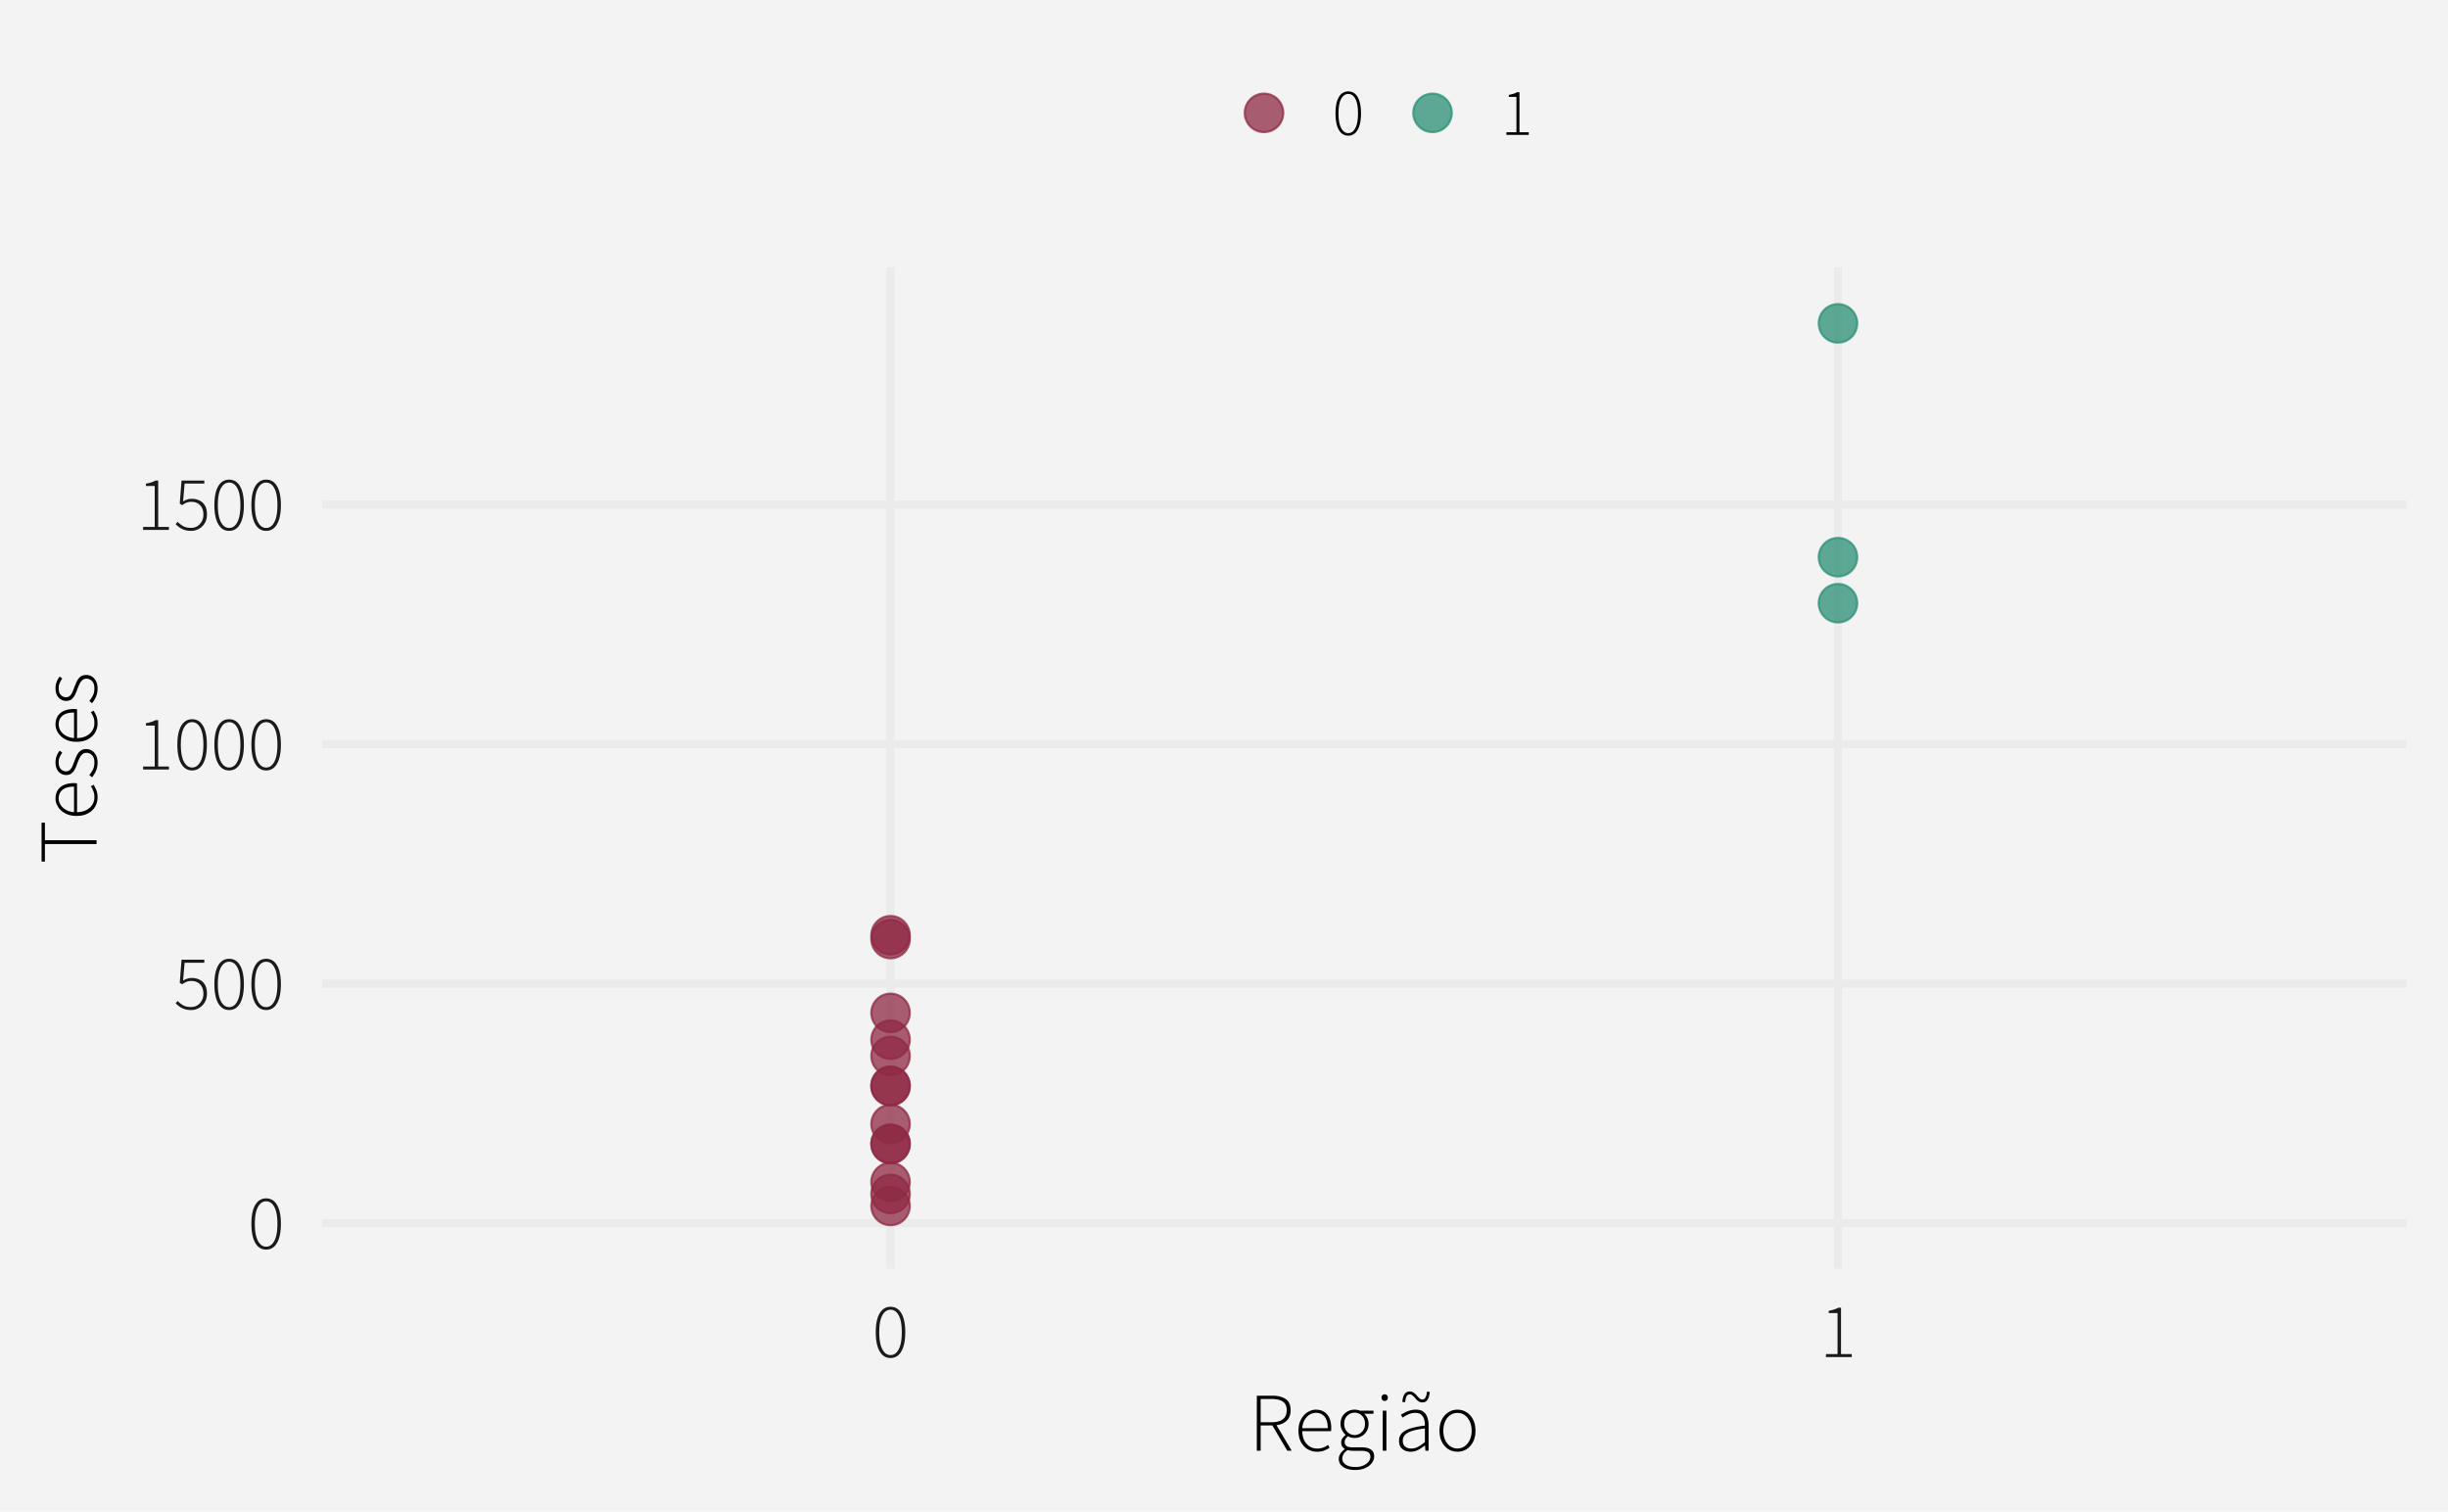 <?xml version="1.0" encoding="UTF-8"?>
<svg xmlns="http://www.w3.org/2000/svg" xmlns:xlink="http://www.w3.org/1999/xlink" width="792" height="489" viewBox="0 0 792 489">
<defs>
<clipPath id="clip-0">
<path clip-rule="nonzero" d="M 104.207 86.473 L 778.547 86.473 L 778.547 410.441 L 104.207 410.441 Z M 104.207 86.473 "/>
</clipPath>
<clipPath id="clip-1">
<path clip-rule="nonzero" d="M 104.207 394 L 778.547 394 L 778.547 398 L 104.207 398 Z M 104.207 394 "/>
</clipPath>
<clipPath id="clip-2">
<path clip-rule="nonzero" d="M 104.207 316 L 778.547 316 L 778.547 320 L 104.207 320 Z M 104.207 316 "/>
</clipPath>
<clipPath id="clip-3">
<path clip-rule="nonzero" d="M 104.207 239 L 778.547 239 L 778.547 243 L 104.207 243 Z M 104.207 239 "/>
</clipPath>
<clipPath id="clip-4">
<path clip-rule="nonzero" d="M 104.207 161 L 778.547 161 L 778.547 165 L 104.207 165 Z M 104.207 161 "/>
</clipPath>
<clipPath id="clip-5">
<path clip-rule="nonzero" d="M 286 86.473 L 290 86.473 L 290 410.441 L 286 410.441 Z M 286 86.473 "/>
</clipPath>
<clipPath id="clip-6">
<path clip-rule="nonzero" d="M 593 86.473 L 596 86.473 L 596 410.441 L 593 410.441 Z M 593 86.473 "/>
</clipPath>
</defs>
<rect x="-79.2" y="-48.9" width="950.4" height="586.8" fill="rgb(100%, 100%, 100%)" fill-opacity="1"/>
<rect x="-79.2" y="-48.9" width="950.4" height="586.8" fill="rgb(95.294%, 95.294%, 95.294%)" fill-opacity="1"/>
<path fill="none" stroke-width="2.619" stroke-linecap="round" stroke-linejoin="round" stroke="rgb(95.294%, 95.294%, 95.294%)" stroke-opacity="1" stroke-miterlimit="10" d="M 0 489 L 792 489 L 792 0 L 0 0 Z M 0 489 "/>
<g clip-path="url(#clip-0)">
<path fill-rule="nonzero" fill="rgb(95.294%, 95.294%, 95.294%)" fill-opacity="1" stroke-width="2.619" stroke-linecap="round" stroke-linejoin="round" stroke="rgb(95.294%, 95.294%, 95.294%)" stroke-opacity="1" stroke-miterlimit="10" d="M 104.207 410.441 L 778.547 410.441 L 778.547 86.473 L 104.207 86.473 Z M 104.207 410.441 "/>
</g>
<g clip-path="url(#clip-1)">
<path fill="none" stroke-width="2.619" stroke-linecap="butt" stroke-linejoin="round" stroke="rgb(92.157%, 92.157%, 92.157%)" stroke-opacity="1" stroke-miterlimit="10" d="M 104.207 395.715 L 778.551 395.715 "/>
</g>
<g clip-path="url(#clip-2)">
<path fill="none" stroke-width="2.619" stroke-linecap="butt" stroke-linejoin="round" stroke="rgb(92.157%, 92.157%, 92.157%)" stroke-opacity="1" stroke-miterlimit="10" d="M 104.207 318.211 L 778.551 318.211 "/>
</g>
<g clip-path="url(#clip-3)">
<path fill="none" stroke-width="2.619" stroke-linecap="butt" stroke-linejoin="round" stroke="rgb(92.157%, 92.157%, 92.157%)" stroke-opacity="1" stroke-miterlimit="10" d="M 104.207 240.707 L 778.551 240.707 "/>
</g>
<g clip-path="url(#clip-4)">
<path fill="none" stroke-width="2.619" stroke-linecap="butt" stroke-linejoin="round" stroke="rgb(92.157%, 92.157%, 92.157%)" stroke-opacity="1" stroke-miterlimit="10" d="M 104.207 163.203 L 778.551 163.203 "/>
</g>
<g clip-path="url(#clip-5)">
<path fill="none" stroke-width="2.619" stroke-linecap="butt" stroke-linejoin="round" stroke="rgb(92.157%, 92.157%, 92.157%)" stroke-opacity="1" stroke-miterlimit="10" d="M 288.121 410.441 L 288.121 86.473 "/>
</g>
<g clip-path="url(#clip-6)">
<path fill="none" stroke-width="2.619" stroke-linecap="butt" stroke-linejoin="round" stroke="rgb(92.157%, 92.157%, 92.157%)" stroke-opacity="1" stroke-miterlimit="10" d="M 594.641 410.441 L 594.641 86.473 "/>
</g>
<path fill-rule="nonzero" fill="rgb(56.078%, 16.471%, 26.275%)" fill-opacity="0.749" stroke-width="0.709" stroke-linecap="round" stroke-linejoin="round" stroke="rgb(56.078%, 16.471%, 26.275%)" stroke-opacity="0.749" stroke-miterlimit="10" d="M 294.344 382.383 C 294.344 385.82 291.559 388.605 288.121 388.605 C 284.684 388.605 281.898 385.82 281.898 382.383 C 281.898 378.949 284.684 376.16 288.121 376.16 C 291.559 376.16 294.344 378.949 294.344 382.383 "/>
<path fill-rule="nonzero" fill="rgb(56.078%, 16.471%, 26.275%)" fill-opacity="0.749" stroke-width="0.709" stroke-linecap="round" stroke-linejoin="round" stroke="rgb(56.078%, 16.471%, 26.275%)" stroke-opacity="0.749" stroke-miterlimit="10" d="M 294.344 341.617 C 294.344 345.055 291.559 347.84 288.121 347.84 C 284.684 347.84 281.898 345.055 281.898 341.617 C 281.898 338.18 284.684 335.395 288.121 335.395 C 291.559 335.395 294.344 338.18 294.344 341.617 "/>
<path fill-rule="nonzero" fill="rgb(56.078%, 16.471%, 26.275%)" fill-opacity="0.749" stroke-width="0.709" stroke-linecap="round" stroke-linejoin="round" stroke="rgb(56.078%, 16.471%, 26.275%)" stroke-opacity="0.749" stroke-miterlimit="10" d="M 294.344 351.383 C 294.344 354.82 291.559 357.605 288.121 357.605 C 284.684 357.605 281.898 354.82 281.898 351.383 C 281.898 347.945 284.684 345.16 288.121 345.16 C 291.559 345.16 294.344 347.945 294.344 351.383 "/>
<path fill-rule="nonzero" fill="rgb(56.078%, 16.471%, 26.275%)" fill-opacity="0.749" stroke-width="0.709" stroke-linecap="round" stroke-linejoin="round" stroke="rgb(56.078%, 16.471%, 26.275%)" stroke-opacity="0.749" stroke-miterlimit="10" d="M 294.344 336.348 C 294.344 339.785 291.559 342.57 288.121 342.57 C 284.684 342.57 281.898 339.785 281.898 336.348 C 281.898 332.91 284.684 330.125 288.121 330.125 C 291.559 330.125 294.344 332.91 294.344 336.348 "/>
<path fill-rule="nonzero" fill="rgb(56.078%, 16.471%, 26.275%)" fill-opacity="0.749" stroke-width="0.709" stroke-linecap="round" stroke-linejoin="round" stroke="rgb(56.078%, 16.471%, 26.275%)" stroke-opacity="0.749" stroke-miterlimit="10" d="M 294.344 370.137 C 294.344 373.574 291.559 376.363 288.121 376.363 C 284.684 376.363 281.898 373.574 281.898 370.137 C 281.898 366.703 284.684 363.914 288.121 363.914 C 291.559 363.914 294.344 366.703 294.344 370.137 "/>
<path fill-rule="nonzero" fill="rgb(16.471%, 56.078%, 46.275%)" fill-opacity="0.749" stroke-width="0.709" stroke-linecap="round" stroke-linejoin="round" stroke="rgb(16.471%, 56.078%, 46.275%)" stroke-opacity="0.749" stroke-miterlimit="10" d="M 600.863 195.133 C 600.863 198.57 598.074 201.355 594.641 201.355 C 591.203 201.355 588.418 198.57 588.418 195.133 C 588.418 191.695 591.203 188.91 594.641 188.91 C 598.074 188.91 600.863 191.695 600.863 195.133 "/>
<path fill-rule="nonzero" fill="rgb(56.078%, 16.471%, 26.275%)" fill-opacity="0.749" stroke-width="0.709" stroke-linecap="round" stroke-linejoin="round" stroke="rgb(56.078%, 16.471%, 26.275%)" stroke-opacity="0.749" stroke-miterlimit="10" d="M 294.344 386.258 C 294.344 389.695 291.559 392.48 288.121 392.48 C 284.684 392.48 281.898 389.695 281.898 386.258 C 281.898 382.824 284.684 380.035 288.121 380.035 C 291.559 380.035 294.344 382.824 294.344 386.258 "/>
<path fill-rule="nonzero" fill="rgb(56.078%, 16.471%, 26.275%)" fill-opacity="0.749" stroke-width="0.709" stroke-linecap="round" stroke-linejoin="round" stroke="rgb(56.078%, 16.471%, 26.275%)" stroke-opacity="0.749" stroke-miterlimit="10" d="M 294.344 369.984 C 294.344 373.422 291.559 376.207 288.121 376.207 C 284.684 376.207 281.898 373.422 281.898 369.984 C 281.898 366.547 284.684 363.762 288.121 363.762 C 291.559 363.762 294.344 366.547 294.344 369.984 "/>
<path fill-rule="nonzero" fill="rgb(56.078%, 16.471%, 26.275%)" fill-opacity="0.749" stroke-width="0.709" stroke-linecap="round" stroke-linejoin="round" stroke="rgb(56.078%, 16.471%, 26.275%)" stroke-opacity="0.749" stroke-miterlimit="10" d="M 294.344 351.227 C 294.344 354.664 291.559 357.449 288.121 357.449 C 284.684 357.449 281.898 354.664 281.898 351.227 C 281.898 347.789 284.684 345.004 288.121 345.004 C 291.559 345.004 294.344 347.789 294.344 351.227 "/>
<path fill-rule="nonzero" fill="rgb(56.078%, 16.471%, 26.275%)" fill-opacity="0.749" stroke-width="0.709" stroke-linecap="round" stroke-linejoin="round" stroke="rgb(56.078%, 16.471%, 26.275%)" stroke-opacity="0.749" stroke-miterlimit="10" d="M 294.344 302.555 C 294.344 305.992 291.559 308.777 288.121 308.777 C 284.684 308.777 281.898 305.992 281.898 302.555 C 281.898 299.117 284.684 296.332 288.121 296.332 C 291.559 296.332 294.344 299.117 294.344 302.555 "/>
<path fill-rule="nonzero" fill="rgb(56.078%, 16.471%, 26.275%)" fill-opacity="0.749" stroke-width="0.709" stroke-linecap="round" stroke-linejoin="round" stroke="rgb(56.078%, 16.471%, 26.275%)" stroke-opacity="0.749" stroke-miterlimit="10" d="M 294.344 303.793 C 294.344 307.23 291.559 310.016 288.121 310.016 C 284.684 310.016 281.898 307.23 281.898 303.793 C 281.898 300.359 284.684 297.57 288.121 297.57 C 291.559 297.57 294.344 300.359 294.344 303.793 "/>
<path fill-rule="nonzero" fill="rgb(16.471%, 56.078%, 46.275%)" fill-opacity="0.749" stroke-width="0.709" stroke-linecap="round" stroke-linejoin="round" stroke="rgb(16.471%, 56.078%, 46.275%)" stroke-opacity="0.749" stroke-miterlimit="10" d="M 600.863 104.609 C 600.863 108.043 598.074 110.832 594.641 110.832 C 591.203 110.832 588.418 108.043 588.418 104.609 C 588.418 101.172 591.203 98.387 594.641 98.387 C 598.074 98.387 600.863 101.172 600.863 104.609 "/>
<path fill-rule="nonzero" fill="rgb(56.078%, 16.471%, 26.275%)" fill-opacity="0.749" stroke-width="0.709" stroke-linecap="round" stroke-linejoin="round" stroke="rgb(56.078%, 16.471%, 26.275%)" stroke-opacity="0.749" stroke-miterlimit="10" d="M 294.344 363.629 C 294.344 367.066 291.559 369.852 288.121 369.852 C 284.684 369.852 281.898 367.066 281.898 363.629 C 281.898 360.191 284.684 357.406 288.121 357.406 C 291.559 357.406 294.344 360.191 294.344 363.629 "/>
<path fill-rule="nonzero" fill="rgb(16.471%, 56.078%, 46.275%)" fill-opacity="0.749" stroke-width="0.709" stroke-linecap="round" stroke-linejoin="round" stroke="rgb(16.471%, 56.078%, 46.275%)" stroke-opacity="0.749" stroke-miterlimit="10" d="M 600.863 180.254 C 600.863 183.688 598.074 186.477 594.641 186.477 C 591.203 186.477 588.418 183.688 588.418 180.254 C 588.418 176.816 591.203 174.031 594.641 174.031 C 598.074 174.031 600.863 176.816 600.863 180.254 "/>
<path fill-rule="nonzero" fill="rgb(56.078%, 16.471%, 26.275%)" fill-opacity="0.749" stroke-width="0.709" stroke-linecap="round" stroke-linejoin="round" stroke="rgb(56.078%, 16.471%, 26.275%)" stroke-opacity="0.749" stroke-miterlimit="10" d="M 294.344 327.668 C 294.344 331.102 291.559 333.891 288.121 333.891 C 284.684 333.891 281.898 331.102 281.898 327.668 C 281.898 324.23 284.684 321.445 288.121 321.445 C 291.559 321.445 294.344 324.23 294.344 327.668 "/>
<path fill-rule="nonzero" fill="rgb(56.078%, 16.471%, 26.275%)" fill-opacity="0.749" stroke-width="0.709" stroke-linecap="round" stroke-linejoin="round" stroke="rgb(56.078%, 16.471%, 26.275%)" stroke-opacity="0.749" stroke-miterlimit="10" d="M 294.344 390.137 C 294.344 393.57 291.559 396.359 288.121 396.359 C 284.684 396.359 281.898 393.57 281.898 390.137 C 281.898 386.699 284.684 383.914 288.121 383.914 C 291.559 383.914 294.344 386.699 294.344 390.137 "/>
<path fill-rule="nonzero" fill="rgb(10.196%, 10.196%, 10.196%)" fill-opacity="1" d="M 86.105 404.254 L 85.66 404.23 L 85.234 404.164 L 84.832 404.059 L 84.449 403.906 L 84.086 403.707 L 83.742 403.469 L 83.422 403.188 L 83.121 402.859 L 82.84 402.492 L 82.578 402.078 L 82.344 401.625 L 82.129 401.133 L 81.941 400.609 L 81.781 400.047 L 81.641 399.445 L 81.531 398.812 L 81.441 398.137 L 81.379 397.43 L 81.344 396.684 L 81.328 395.902 L 81.344 395.125 L 81.379 394.387 L 81.441 393.684 L 81.531 393.02 L 81.641 392.391 L 81.781 391.797 L 81.941 391.246 L 82.129 390.727 L 82.344 390.246 L 82.578 389.801 L 82.84 389.398 L 83.121 389.039 L 83.422 388.719 L 83.742 388.441 L 84.086 388.207 L 84.449 388.02 L 84.832 387.867 L 85.234 387.762 L 85.66 387.699 L 86.105 387.676 L 86.555 387.699 L 86.98 387.762 L 87.387 387.867 L 87.773 388.02 L 88.137 388.207 L 88.477 388.441 L 88.797 388.719 L 89.098 389.039 L 89.375 389.398 L 89.629 389.801 L 89.867 390.246 L 90.078 390.727 L 90.266 391.246 L 90.43 391.797 L 90.566 392.391 L 90.68 393.02 L 90.766 393.684 L 90.828 394.387 L 90.867 395.125 L 90.879 395.902 L 90.867 396.684 L 90.828 397.43 L 90.766 398.137 L 90.68 398.812 L 90.566 399.445 L 90.43 400.047 L 90.266 400.609 L 90.078 401.133 L 89.867 401.625 L 89.629 402.078 L 89.375 402.492 L 89.098 402.859 L 88.797 403.188 L 88.477 403.469 L 88.137 403.707 L 87.773 403.906 L 87.387 404.059 L 86.98 404.164 L 86.555 404.23 Z M 86.105 403.301 L 86.434 403.285 L 86.746 403.227 L 87.047 403.133 L 87.332 403.004 L 87.605 402.832 L 87.863 402.629 L 88.105 402.383 L 88.336 402.102 L 88.551 401.785 L 88.754 401.426 L 88.945 401.035 L 89.113 400.605 L 89.266 400.145 L 89.395 399.645 L 89.504 399.109 L 89.594 398.539 L 89.664 397.934 L 89.715 397.293 L 89.746 396.613 L 89.754 395.902 L 89.746 395.191 L 89.715 394.516 L 89.664 393.879 L 89.594 393.277 L 89.504 392.715 L 89.395 392.188 L 89.266 391.699 L 89.113 391.246 L 88.945 390.832 L 88.754 390.453 L 88.551 390.105 L 88.336 389.797 L 88.105 389.523 L 87.863 389.285 L 87.605 389.082 L 87.332 388.918 L 87.047 388.793 L 86.746 388.699 L 86.434 388.645 L 86.105 388.629 L 85.781 388.645 L 85.469 388.699 L 85.172 388.793 L 84.887 388.918 L 84.617 389.082 L 84.359 389.285 L 84.113 389.523 L 83.879 389.797 L 83.66 390.105 L 83.453 390.453 L 83.266 390.832 L 83.094 391.246 L 82.945 391.699 L 82.812 392.188 L 82.703 392.715 L 82.613 393.277 L 82.543 393.879 L 82.496 394.516 L 82.465 395.191 L 82.453 395.902 L 82.465 396.613 L 82.496 397.293 L 82.543 397.934 L 82.613 398.539 L 82.703 399.109 L 82.812 399.645 L 82.945 400.145 L 83.094 400.605 L 83.266 401.035 L 83.453 401.426 L 83.66 401.785 L 83.879 402.102 L 84.113 402.383 L 84.359 402.629 L 84.617 402.832 L 84.887 403.004 L 85.172 403.133 L 85.469 403.227 L 85.781 403.285 Z M 86.105 403.301 "/>
<path fill-rule="nonzero" fill="rgb(10.196%, 10.196%, 10.196%)" fill-opacity="1" d="M 61.855 326.75 L 61.602 326.746 L 61.355 326.734 L 61.117 326.719 L 60.887 326.695 L 60.66 326.668 L 60.441 326.633 L 60.23 326.59 L 60.023 326.539 L 59.824 326.484 L 59.629 326.422 L 59.445 326.355 L 59.27 326.285 L 59.098 326.211 L 58.93 326.137 L 58.766 326.055 L 58.609 325.969 L 58.457 325.883 L 58.309 325.793 L 58.168 325.695 L 57.895 325.5 L 57.637 325.297 L 57.512 325.199 L 57.391 325.098 L 57.273 325 L 57.156 324.898 L 57.047 324.797 L 56.938 324.699 L 56.828 324.598 L 57.453 323.824 L 57.602 323.969 L 57.754 324.109 L 57.914 324.25 L 58.078 324.387 L 58.25 324.523 L 58.422 324.656 L 58.605 324.789 L 58.789 324.918 L 58.98 325.047 L 59.18 325.172 L 59.391 325.285 L 59.613 325.391 L 59.848 325.48 L 60.094 325.559 L 60.355 325.625 L 60.625 325.676 L 60.91 325.719 L 61.203 325.75 L 61.512 325.766 L 61.828 325.773 L 62.043 325.77 L 62.254 325.754 L 62.457 325.727 L 62.66 325.688 L 62.859 325.641 L 63.055 325.586 L 63.25 325.516 L 63.438 325.438 L 63.621 325.348 L 63.805 325.25 L 63.98 325.133 L 64.148 325.012 L 64.312 324.879 L 64.469 324.738 L 64.617 324.594 L 64.758 324.434 L 64.895 324.27 L 65.02 324.098 L 65.141 323.914 L 65.254 323.723 L 65.359 323.523 L 65.453 323.32 L 65.535 323.109 L 65.605 322.895 L 65.668 322.672 L 65.715 322.445 L 65.754 322.211 L 65.781 321.973 L 65.801 321.727 L 65.805 321.473 L 65.793 321.098 L 65.762 320.734 L 65.707 320.391 L 65.633 320.066 L 65.535 319.754 L 65.418 319.461 L 65.277 319.184 L 65.117 318.922 L 64.934 318.676 L 64.73 318.449 L 64.512 318.238 L 64.281 318.051 L 64.035 317.887 L 63.773 317.742 L 63.5 317.625 L 63.207 317.523 L 62.902 317.445 L 62.586 317.391 L 62.254 317.359 L 61.906 317.348 L 61.723 317.352 L 61.543 317.359 L 61.371 317.375 L 61.203 317.395 L 61.043 317.422 L 60.883 317.457 L 60.73 317.496 L 60.586 317.539 L 60.441 317.59 L 60.305 317.648 L 60.172 317.707 L 60.043 317.766 L 59.906 317.832 L 59.773 317.902 L 59.637 317.98 L 59.496 318.059 L 59.359 318.145 L 59.215 318.23 L 59.074 318.324 L 58.93 318.422 L 58.156 317.949 L 58.73 310.473 L 66.105 310.473 L 66.105 311.449 L 59.73 311.449 L 59.23 317.223 L 59.355 317.148 L 59.48 317.078 L 59.738 316.945 L 59.996 316.828 L 60.262 316.719 L 60.395 316.668 L 60.531 316.625 L 60.668 316.574 L 60.809 316.531 L 60.953 316.496 L 61.102 316.465 L 61.254 316.438 L 61.41 316.414 L 61.574 316.395 L 61.738 316.383 L 61.906 316.375 L 62.078 316.375 L 62.348 316.379 L 62.609 316.395 L 62.867 316.422 L 63.121 316.461 L 63.367 316.512 L 63.609 316.57 L 63.848 316.641 L 64.078 316.727 L 64.309 316.82 L 64.531 316.922 L 64.75 317.035 L 64.961 317.156 L 65.16 317.293 L 65.352 317.438 L 65.535 317.598 L 65.707 317.77 L 65.871 317.953 L 66.023 318.148 L 66.168 318.355 L 66.305 318.574 L 66.43 318.801 L 66.539 319.039 L 66.637 319.293 L 66.719 319.559 L 66.793 319.836 L 66.852 320.129 L 66.895 320.43 L 66.93 320.75 L 66.949 321.078 L 66.953 321.422 L 66.945 321.758 L 66.926 322.082 L 66.887 322.398 L 66.836 322.703 L 66.766 323 L 66.684 323.281 L 66.586 323.559 L 66.473 323.824 L 66.348 324.078 L 66.203 324.324 L 66.055 324.551 L 65.895 324.77 L 65.73 324.98 L 65.551 325.176 L 65.367 325.359 L 65.172 325.535 L 64.969 325.699 L 64.758 325.852 L 64.535 325.992 L 64.305 326.125 L 64.074 326.242 L 63.84 326.348 L 63.602 326.441 L 63.359 326.523 L 63.117 326.594 L 62.871 326.648 L 62.621 326.691 L 62.367 326.723 L 62.113 326.742 Z M 61.855 326.75 "/>
<path fill-rule="nonzero" fill="rgb(10.196%, 10.196%, 10.196%)" fill-opacity="1" d="M 74.129 326.75 L 73.684 326.727 L 73.262 326.66 L 72.855 326.551 L 72.473 326.398 L 72.109 326.203 L 71.77 325.965 L 71.445 325.684 L 71.145 325.355 L 70.863 324.984 L 70.605 324.574 L 70.367 324.121 L 70.156 323.629 L 69.969 323.105 L 69.805 322.543 L 69.668 321.941 L 69.555 321.305 L 69.469 320.633 L 69.406 319.926 L 69.367 319.18 L 69.355 318.398 L 69.367 317.621 L 69.406 316.883 L 69.469 316.18 L 69.555 315.516 L 69.668 314.887 L 69.805 314.293 L 69.969 313.738 L 70.156 313.223 L 70.367 312.742 L 70.605 312.297 L 70.863 311.895 L 71.145 311.531 L 71.445 311.215 L 71.77 310.938 L 72.109 310.703 L 72.473 310.512 L 72.855 310.363 L 73.262 310.258 L 73.684 310.195 L 74.129 310.172 L 74.578 310.195 L 75.008 310.258 L 75.414 310.363 L 75.797 310.512 L 76.16 310.703 L 76.504 310.938 L 76.824 311.215 L 77.121 311.531 L 77.398 311.895 L 77.656 312.297 L 77.891 312.742 L 78.105 313.223 L 78.293 313.738 L 78.453 314.293 L 78.594 314.887 L 78.703 315.516 L 78.793 316.18 L 78.855 316.883 L 78.891 317.621 L 78.906 318.398 L 78.891 319.18 L 78.855 319.926 L 78.793 320.633 L 78.703 321.305 L 78.594 321.941 L 78.453 322.543 L 78.293 323.105 L 78.105 323.629 L 77.891 324.121 L 77.656 324.574 L 77.398 324.984 L 77.121 325.355 L 76.824 325.684 L 76.504 325.965 L 76.16 326.203 L 75.797 326.398 L 75.414 326.551 L 75.008 326.66 L 74.578 326.727 Z M 74.129 325.797 L 74.457 325.781 L 74.77 325.723 L 75.07 325.629 L 75.355 325.5 L 75.629 325.328 L 75.887 325.125 L 76.133 324.879 L 76.363 324.598 L 76.578 324.281 L 76.781 323.922 L 76.969 323.531 L 77.141 323.102 L 77.289 322.637 L 77.418 322.141 L 77.531 321.605 L 77.621 321.035 L 77.688 320.43 L 77.738 319.785 L 77.77 319.109 L 77.781 318.398 L 77.77 317.688 L 77.738 317.012 L 77.688 316.375 L 77.621 315.773 L 77.531 315.211 L 77.418 314.684 L 77.289 314.195 L 77.141 313.742 L 76.969 313.328 L 76.781 312.949 L 76.578 312.602 L 76.363 312.293 L 76.133 312.016 L 75.887 311.781 L 75.629 311.578 L 75.355 311.414 L 75.07 311.289 L 74.77 311.195 L 74.457 311.141 L 74.129 311.125 L 73.805 311.141 L 73.496 311.195 L 73.199 311.289 L 72.914 311.414 L 72.641 311.578 L 72.383 311.781 L 72.137 312.016 L 71.906 312.293 L 71.688 312.602 L 71.48 312.949 L 71.289 313.328 L 71.121 313.742 L 70.969 314.195 L 70.84 314.684 L 70.73 315.211 L 70.641 315.773 L 70.57 316.375 L 70.52 317.012 L 70.488 317.688 L 70.48 318.398 L 70.488 319.109 L 70.52 319.785 L 70.57 320.43 L 70.641 321.035 L 70.73 321.605 L 70.84 322.141 L 70.969 322.637 L 71.121 323.102 L 71.289 323.531 L 71.48 323.922 L 71.688 324.281 L 71.906 324.598 L 72.137 324.879 L 72.383 325.125 L 72.641 325.328 L 72.914 325.5 L 73.199 325.629 L 73.496 325.723 L 73.805 325.781 Z M 74.129 325.797 "/>
<path fill-rule="nonzero" fill="rgb(10.196%, 10.196%, 10.196%)" fill-opacity="1" d="M 86.105 326.75 L 85.66 326.727 L 85.234 326.66 L 84.832 326.551 L 84.449 326.398 L 84.086 326.203 L 83.742 325.965 L 83.422 325.684 L 83.121 325.355 L 82.84 324.984 L 82.578 324.574 L 82.344 324.121 L 82.129 323.629 L 81.941 323.105 L 81.781 322.543 L 81.641 321.941 L 81.531 321.305 L 81.441 320.633 L 81.379 319.926 L 81.344 319.18 L 81.328 318.398 L 81.344 317.621 L 81.379 316.883 L 81.441 316.18 L 81.531 315.516 L 81.641 314.887 L 81.781 314.293 L 81.941 313.738 L 82.129 313.223 L 82.344 312.742 L 82.578 312.297 L 82.84 311.895 L 83.121 311.531 L 83.422 311.215 L 83.742 310.938 L 84.086 310.703 L 84.449 310.512 L 84.832 310.363 L 85.234 310.258 L 85.66 310.195 L 86.105 310.172 L 86.555 310.195 L 86.98 310.258 L 87.387 310.363 L 87.773 310.512 L 88.137 310.703 L 88.477 310.938 L 88.797 311.215 L 89.098 311.531 L 89.375 311.895 L 89.629 312.297 L 89.867 312.742 L 90.078 313.223 L 90.266 313.738 L 90.43 314.293 L 90.566 314.887 L 90.68 315.516 L 90.766 316.18 L 90.828 316.883 L 90.867 317.621 L 90.879 318.398 L 90.867 319.18 L 90.828 319.926 L 90.766 320.633 L 90.68 321.305 L 90.566 321.941 L 90.43 322.543 L 90.266 323.105 L 90.078 323.629 L 89.867 324.121 L 89.629 324.574 L 89.375 324.984 L 89.098 325.355 L 88.797 325.684 L 88.477 325.965 L 88.137 326.203 L 87.773 326.398 L 87.387 326.551 L 86.98 326.66 L 86.555 326.727 Z M 86.105 325.797 L 86.434 325.781 L 86.746 325.723 L 87.047 325.629 L 87.332 325.5 L 87.605 325.328 L 87.863 325.125 L 88.105 324.879 L 88.336 324.598 L 88.551 324.281 L 88.754 323.922 L 88.945 323.531 L 89.113 323.102 L 89.266 322.637 L 89.395 322.141 L 89.504 321.605 L 89.594 321.035 L 89.664 320.43 L 89.715 319.785 L 89.746 319.109 L 89.754 318.398 L 89.746 317.688 L 89.715 317.012 L 89.664 316.375 L 89.594 315.773 L 89.504 315.211 L 89.395 314.684 L 89.266 314.195 L 89.113 313.742 L 88.945 313.328 L 88.754 312.949 L 88.551 312.602 L 88.336 312.293 L 88.105 312.016 L 87.863 311.781 L 87.605 311.578 L 87.332 311.414 L 87.047 311.289 L 86.746 311.195 L 86.434 311.141 L 86.105 311.125 L 85.781 311.141 L 85.469 311.195 L 85.172 311.289 L 84.887 311.414 L 84.617 311.578 L 84.359 311.781 L 84.113 312.016 L 83.879 312.293 L 83.66 312.602 L 83.453 312.949 L 83.266 313.328 L 83.094 313.742 L 82.945 314.195 L 82.812 314.684 L 82.703 315.211 L 82.613 315.773 L 82.543 316.375 L 82.496 317.012 L 82.465 317.688 L 82.453 318.398 L 82.465 319.109 L 82.496 319.785 L 82.543 320.43 L 82.613 321.035 L 82.703 321.605 L 82.812 322.141 L 82.945 322.637 L 83.094 323.102 L 83.266 323.531 L 83.453 323.922 L 83.66 324.281 L 83.879 324.598 L 84.113 324.879 L 84.359 325.125 L 84.617 325.328 L 84.887 325.5 L 85.172 325.629 L 85.469 325.723 L 85.781 325.781 Z M 86.105 325.797 "/>
<path fill-rule="nonzero" fill="rgb(10.196%, 10.196%, 10.196%)" fill-opacity="1" d="M 46.305 248.945 L 46.305 247.969 L 50.055 247.969 L 50.055 234.719 L 47.203 234.719 L 47.203 233.969 L 47.398 233.934 L 47.586 233.895 L 47.953 233.816 L 48.129 233.773 L 48.473 233.688 L 48.637 233.641 L 48.797 233.594 L 48.953 233.543 L 49.105 233.492 L 49.254 233.441 L 49.398 233.387 L 49.539 233.332 L 49.805 233.215 L 49.93 233.156 L 50.051 233.094 L 50.168 233.031 L 50.281 232.969 L 51.18 232.969 L 51.18 247.969 L 54.656 247.969 L 54.656 248.945 Z M 46.305 248.945 "/>
<path fill-rule="nonzero" fill="rgb(10.196%, 10.196%, 10.196%)" fill-opacity="1" d="M 62.156 249.242 L 61.711 249.223 L 61.285 249.156 L 60.883 249.047 L 60.5 248.895 L 60.137 248.699 L 59.793 248.461 L 59.473 248.176 L 59.172 247.852 L 58.891 247.48 L 58.629 247.07 L 58.391 246.613 L 58.18 246.125 L 57.992 245.598 L 57.828 245.035 L 57.691 244.438 L 57.578 243.801 L 57.492 243.129 L 57.43 242.422 L 57.391 241.676 L 57.379 240.895 L 57.391 240.117 L 57.43 239.379 L 57.492 238.676 L 57.578 238.008 L 57.691 237.383 L 57.828 236.789 L 57.992 236.234 L 58.18 235.719 L 58.391 235.238 L 58.629 234.793 L 58.891 234.391 L 59.172 234.027 L 59.473 233.711 L 59.793 233.434 L 60.137 233.199 L 60.5 233.008 L 60.883 232.859 L 61.285 232.754 L 61.711 232.691 L 62.156 232.668 L 62.605 232.691 L 63.031 232.754 L 63.438 232.859 L 63.824 233.008 L 64.188 233.199 L 64.527 233.434 L 64.848 233.711 L 65.145 234.027 L 65.422 234.391 L 65.68 234.793 L 65.918 235.238 L 66.129 235.719 L 66.316 236.234 L 66.48 236.789 L 66.617 237.383 L 66.73 238.008 L 66.816 238.676 L 66.879 239.379 L 66.918 240.117 L 66.93 240.895 L 66.918 241.676 L 66.879 242.422 L 66.816 243.129 L 66.73 243.801 L 66.617 244.438 L 66.48 245.035 L 66.316 245.598 L 66.129 246.125 L 65.918 246.613 L 65.68 247.07 L 65.422 247.48 L 65.145 247.852 L 64.848 248.176 L 64.527 248.461 L 64.188 248.699 L 63.824 248.895 L 63.438 249.047 L 63.031 249.156 L 62.605 249.223 Z M 62.156 248.293 L 62.48 248.273 L 62.797 248.219 L 63.098 248.125 L 63.383 247.992 L 63.656 247.824 L 63.914 247.617 L 64.156 247.375 L 64.387 247.094 L 64.602 246.773 L 64.805 246.418 L 64.996 246.027 L 65.164 245.598 L 65.312 245.133 L 65.445 244.633 L 65.555 244.102 L 65.645 243.531 L 65.715 242.922 L 65.766 242.281 L 65.793 241.605 L 65.805 240.895 L 65.793 240.184 L 65.766 239.508 L 65.715 238.871 L 65.645 238.27 L 65.555 237.707 L 65.445 237.18 L 65.312 236.691 L 65.164 236.238 L 64.996 235.82 L 64.805 235.445 L 64.602 235.098 L 64.387 234.785 L 64.156 234.512 L 63.914 234.277 L 63.656 234.074 L 63.383 233.91 L 63.098 233.781 L 62.797 233.691 L 62.48 233.637 L 62.156 233.617 L 61.832 233.637 L 61.52 233.691 L 61.223 233.781 L 60.938 233.91 L 60.668 234.074 L 60.41 234.277 L 60.164 234.512 L 59.93 234.785 L 59.711 235.098 L 59.504 235.445 L 59.312 235.82 L 59.145 236.238 L 58.996 236.691 L 58.863 237.18 L 58.754 237.707 L 58.664 238.27 L 58.594 238.871 L 58.543 239.508 L 58.516 240.184 L 58.504 240.895 L 58.516 241.605 L 58.543 242.281 L 58.594 242.922 L 58.664 243.531 L 58.754 244.102 L 58.863 244.633 L 58.996 245.133 L 59.145 245.598 L 59.312 246.027 L 59.504 246.418 L 59.711 246.773 L 59.93 247.094 L 60.164 247.375 L 60.41 247.617 L 60.668 247.824 L 60.938 247.992 L 61.223 248.125 L 61.52 248.219 L 61.832 248.273 Z M 62.156 248.293 "/>
<path fill-rule="nonzero" fill="rgb(10.196%, 10.196%, 10.196%)" fill-opacity="1" d="M 74.129 249.242 L 73.684 249.223 L 73.262 249.156 L 72.855 249.047 L 72.473 248.895 L 72.109 248.699 L 71.77 248.461 L 71.445 248.176 L 71.145 247.852 L 70.863 247.48 L 70.605 247.07 L 70.367 246.613 L 70.156 246.125 L 69.969 245.598 L 69.805 245.035 L 69.668 244.438 L 69.555 243.801 L 69.469 243.129 L 69.406 242.422 L 69.367 241.676 L 69.355 240.895 L 69.367 240.117 L 69.406 239.379 L 69.469 238.676 L 69.555 238.008 L 69.668 237.383 L 69.805 236.789 L 69.969 236.234 L 70.156 235.719 L 70.367 235.238 L 70.605 234.793 L 70.863 234.391 L 71.145 234.027 L 71.445 233.711 L 71.77 233.434 L 72.109 233.199 L 72.473 233.008 L 72.855 232.859 L 73.262 232.754 L 73.684 232.691 L 74.129 232.668 L 74.578 232.691 L 75.008 232.754 L 75.414 232.859 L 75.797 233.008 L 76.16 233.199 L 76.504 233.434 L 76.824 233.711 L 77.121 234.027 L 77.398 234.391 L 77.656 234.793 L 77.891 235.238 L 78.105 235.719 L 78.293 236.234 L 78.453 236.789 L 78.594 237.383 L 78.703 238.008 L 78.793 238.676 L 78.855 239.379 L 78.891 240.117 L 78.906 240.895 L 78.891 241.676 L 78.855 242.422 L 78.793 243.129 L 78.703 243.801 L 78.594 244.438 L 78.453 245.035 L 78.293 245.598 L 78.105 246.125 L 77.891 246.613 L 77.656 247.07 L 77.398 247.48 L 77.121 247.852 L 76.824 248.176 L 76.504 248.461 L 76.16 248.699 L 75.797 248.895 L 75.414 249.047 L 75.008 249.156 L 74.578 249.223 Z M 74.129 248.293 L 74.457 248.273 L 74.77 248.219 L 75.07 248.125 L 75.355 247.992 L 75.629 247.824 L 75.887 247.617 L 76.133 247.375 L 76.363 247.094 L 76.578 246.773 L 76.781 246.418 L 76.969 246.027 L 77.141 245.598 L 77.289 245.133 L 77.418 244.633 L 77.531 244.102 L 77.621 243.531 L 77.688 242.922 L 77.738 242.281 L 77.77 241.605 L 77.781 240.895 L 77.77 240.184 L 77.738 239.508 L 77.688 238.871 L 77.621 238.27 L 77.531 237.707 L 77.418 237.18 L 77.289 236.691 L 77.141 236.238 L 76.969 235.82 L 76.781 235.445 L 76.578 235.098 L 76.363 234.785 L 76.133 234.512 L 75.887 234.277 L 75.629 234.074 L 75.355 233.91 L 75.07 233.781 L 74.77 233.691 L 74.457 233.637 L 74.129 233.617 L 73.805 233.637 L 73.496 233.691 L 73.199 233.781 L 72.914 233.91 L 72.641 234.074 L 72.383 234.277 L 72.137 234.512 L 71.906 234.785 L 71.688 235.098 L 71.48 235.445 L 71.289 235.82 L 71.121 236.238 L 70.969 236.691 L 70.84 237.18 L 70.73 237.707 L 70.641 238.27 L 70.57 238.871 L 70.52 239.508 L 70.488 240.184 L 70.48 240.895 L 70.488 241.605 L 70.52 242.281 L 70.57 242.922 L 70.641 243.531 L 70.73 244.102 L 70.84 244.633 L 70.969 245.133 L 71.121 245.598 L 71.289 246.027 L 71.48 246.418 L 71.688 246.773 L 71.906 247.094 L 72.137 247.375 L 72.383 247.617 L 72.641 247.824 L 72.914 247.992 L 73.199 248.125 L 73.496 248.219 L 73.805 248.273 Z M 74.129 248.293 "/>
<path fill-rule="nonzero" fill="rgb(10.196%, 10.196%, 10.196%)" fill-opacity="1" d="M 86.105 249.242 L 85.66 249.223 L 85.234 249.156 L 84.832 249.047 L 84.449 248.895 L 84.086 248.699 L 83.742 248.461 L 83.422 248.176 L 83.121 247.852 L 82.84 247.48 L 82.578 247.07 L 82.344 246.613 L 82.129 246.125 L 81.941 245.598 L 81.781 245.035 L 81.641 244.438 L 81.531 243.801 L 81.441 243.129 L 81.379 242.422 L 81.344 241.676 L 81.328 240.895 L 81.344 240.117 L 81.379 239.379 L 81.441 238.676 L 81.531 238.008 L 81.641 237.383 L 81.781 236.789 L 81.941 236.234 L 82.129 235.719 L 82.344 235.238 L 82.578 234.793 L 82.84 234.391 L 83.121 234.027 L 83.422 233.711 L 83.742 233.434 L 84.086 233.199 L 84.449 233.008 L 84.832 232.859 L 85.234 232.754 L 85.66 232.691 L 86.105 232.668 L 86.555 232.691 L 86.98 232.754 L 87.387 232.859 L 87.773 233.008 L 88.137 233.199 L 88.477 233.434 L 88.797 233.711 L 89.098 234.027 L 89.375 234.391 L 89.629 234.793 L 89.867 235.238 L 90.078 235.719 L 90.266 236.234 L 90.43 236.789 L 90.566 237.383 L 90.68 238.008 L 90.766 238.676 L 90.828 239.379 L 90.867 240.117 L 90.879 240.895 L 90.867 241.676 L 90.828 242.422 L 90.766 243.129 L 90.68 243.801 L 90.566 244.438 L 90.43 245.035 L 90.266 245.598 L 90.078 246.125 L 89.867 246.613 L 89.629 247.07 L 89.375 247.48 L 89.098 247.852 L 88.797 248.176 L 88.477 248.461 L 88.137 248.699 L 87.773 248.895 L 87.387 249.047 L 86.98 249.156 L 86.555 249.223 Z M 86.105 248.293 L 86.434 248.273 L 86.746 248.219 L 87.047 248.125 L 87.332 247.992 L 87.605 247.824 L 87.863 247.617 L 88.105 247.375 L 88.336 247.094 L 88.551 246.773 L 88.754 246.418 L 88.945 246.027 L 89.113 245.598 L 89.266 245.133 L 89.395 244.633 L 89.504 244.102 L 89.594 243.531 L 89.664 242.922 L 89.715 242.281 L 89.746 241.605 L 89.754 240.895 L 89.746 240.184 L 89.715 239.508 L 89.664 238.871 L 89.594 238.27 L 89.504 237.707 L 89.395 237.18 L 89.266 236.691 L 89.113 236.238 L 88.945 235.82 L 88.754 235.445 L 88.551 235.098 L 88.336 234.785 L 88.105 234.512 L 87.863 234.277 L 87.605 234.074 L 87.332 233.91 L 87.047 233.781 L 86.746 233.691 L 86.434 233.637 L 86.105 233.617 L 85.781 233.637 L 85.469 233.691 L 85.172 233.781 L 84.887 233.91 L 84.617 234.074 L 84.359 234.277 L 84.113 234.512 L 83.879 234.785 L 83.66 235.098 L 83.453 235.445 L 83.266 235.82 L 83.094 236.238 L 82.945 236.691 L 82.812 237.18 L 82.703 237.707 L 82.613 238.27 L 82.543 238.871 L 82.496 239.508 L 82.465 240.184 L 82.453 240.895 L 82.465 241.605 L 82.496 242.281 L 82.543 242.922 L 82.613 243.531 L 82.703 244.102 L 82.812 244.633 L 82.945 245.133 L 83.094 245.598 L 83.266 246.027 L 83.453 246.418 L 83.66 246.773 L 83.879 247.094 L 84.113 247.375 L 84.359 247.617 L 84.617 247.824 L 84.887 247.992 L 85.172 248.125 L 85.469 248.219 L 85.781 248.273 Z M 86.105 248.293 "/>
<path fill-rule="nonzero" fill="rgb(10.196%, 10.196%, 10.196%)" fill-opacity="1" d="M 46.305 171.438 L 46.305 170.465 L 50.055 170.465 L 50.055 157.215 L 47.203 157.215 L 47.203 156.465 L 47.398 156.43 L 47.586 156.391 L 47.953 156.312 L 48.129 156.27 L 48.473 156.184 L 48.637 156.137 L 48.797 156.09 L 48.953 156.039 L 49.105 155.988 L 49.254 155.938 L 49.398 155.883 L 49.539 155.828 L 49.805 155.711 L 49.93 155.652 L 50.051 155.59 L 50.168 155.527 L 50.281 155.465 L 51.18 155.465 L 51.18 170.465 L 54.656 170.465 L 54.656 171.438 Z M 46.305 171.438 "/>
<path fill-rule="nonzero" fill="rgb(10.196%, 10.196%, 10.196%)" fill-opacity="1" d="M 61.855 171.738 L 61.602 171.734 L 61.355 171.727 L 61.117 171.711 L 60.887 171.688 L 60.66 171.656 L 60.441 171.621 L 60.23 171.578 L 60.023 171.531 L 59.824 171.477 L 59.629 171.414 L 59.445 171.348 L 59.27 171.277 L 59.098 171.203 L 58.93 171.125 L 58.766 171.047 L 58.609 170.961 L 58.457 170.875 L 58.309 170.781 L 58.168 170.688 L 58.031 170.59 L 57.895 170.488 L 57.766 170.391 L 57.637 170.289 L 57.512 170.188 L 57.391 170.09 L 57.273 169.988 L 57.156 169.891 L 56.938 169.688 L 56.828 169.59 L 57.453 168.812 L 57.602 168.957 L 57.754 169.102 L 57.914 169.238 L 58.078 169.379 L 58.25 169.516 L 58.422 169.648 L 58.605 169.781 L 58.789 169.91 L 58.98 170.039 L 59.18 170.164 L 59.391 170.277 L 59.613 170.379 L 59.848 170.469 L 60.094 170.547 L 60.355 170.613 L 60.625 170.668 L 60.91 170.711 L 61.203 170.738 L 61.512 170.758 L 61.828 170.766 L 62.043 170.758 L 62.254 170.742 L 62.457 170.715 L 62.66 170.68 L 62.859 170.633 L 63.055 170.574 L 63.25 170.508 L 63.438 170.43 L 63.621 170.34 L 63.805 170.238 L 63.98 170.125 L 64.148 170 L 64.312 169.871 L 64.469 169.73 L 64.617 169.582 L 64.758 169.426 L 64.895 169.262 L 65.02 169.086 L 65.141 168.906 L 65.254 168.715 L 65.359 168.516 L 65.453 168.312 L 65.535 168.102 L 65.605 167.887 L 65.668 167.664 L 65.715 167.438 L 65.754 167.203 L 65.781 166.961 L 65.801 166.715 L 65.805 166.465 L 65.793 166.086 L 65.762 165.727 L 65.707 165.383 L 65.633 165.055 L 65.535 164.746 L 65.418 164.449 L 65.277 164.172 L 65.117 163.91 L 64.934 163.668 L 64.73 163.438 L 64.512 163.23 L 64.281 163.043 L 64.035 162.879 L 63.773 162.734 L 63.5 162.613 L 63.207 162.516 L 62.902 162.438 L 62.586 162.383 L 62.254 162.352 L 61.906 162.34 L 61.723 162.344 L 61.543 162.352 L 61.371 162.367 L 61.203 162.387 L 61.043 162.414 L 60.883 162.445 L 60.73 162.484 L 60.586 162.531 L 60.441 162.582 L 60.305 162.641 L 60.172 162.695 L 60.043 162.758 L 59.906 162.824 L 59.773 162.895 L 59.637 162.969 L 59.496 163.051 L 59.359 163.133 L 59.215 163.223 L 59.074 163.316 L 58.93 163.414 L 58.156 162.938 L 58.73 155.465 L 66.105 155.465 L 66.105 156.438 L 59.73 156.438 L 59.23 162.215 L 59.355 162.141 L 59.48 162.07 L 59.738 161.938 L 59.867 161.875 L 59.996 161.816 L 60.129 161.762 L 60.395 161.66 L 60.668 161.566 L 60.809 161.523 L 60.953 161.488 L 61.102 161.453 L 61.254 161.426 L 61.41 161.402 L 61.574 161.387 L 61.738 161.375 L 61.906 161.367 L 62.078 161.363 L 62.348 161.371 L 62.609 161.387 L 62.867 161.414 L 63.121 161.453 L 63.367 161.5 L 63.609 161.562 L 63.848 161.633 L 64.078 161.715 L 64.309 161.809 L 64.531 161.914 L 64.75 162.023 L 64.961 162.148 L 65.16 162.281 L 65.352 162.43 L 65.535 162.59 L 65.707 162.762 L 65.871 162.941 L 66.023 163.137 L 66.168 163.344 L 66.305 163.562 L 66.43 163.789 L 66.539 164.031 L 66.637 164.281 L 66.719 164.547 L 66.793 164.828 L 66.852 165.117 L 66.895 165.422 L 66.93 165.738 L 66.949 166.07 L 66.953 166.414 L 66.945 166.75 L 66.926 167.074 L 66.887 167.391 L 66.836 167.695 L 66.766 167.988 L 66.684 168.273 L 66.586 168.551 L 66.473 168.812 L 66.348 169.07 L 66.203 169.312 L 66.055 169.543 L 65.895 169.762 L 65.73 169.969 L 65.551 170.164 L 65.367 170.352 L 65.172 170.527 L 64.969 170.688 L 64.758 170.844 L 64.535 170.984 L 64.305 171.113 L 64.074 171.234 L 63.84 171.34 L 63.602 171.434 L 63.359 171.516 L 63.117 171.582 L 62.871 171.641 L 62.621 171.684 L 62.367 171.715 L 62.113 171.734 Z M 61.855 171.738 "/>
<path fill-rule="nonzero" fill="rgb(10.196%, 10.196%, 10.196%)" fill-opacity="1" d="M 74.129 171.738 L 73.684 171.719 L 73.262 171.652 L 72.855 171.543 L 72.473 171.391 L 72.109 171.195 L 71.77 170.957 L 71.445 170.672 L 71.145 170.348 L 70.863 169.977 L 70.605 169.562 L 70.367 169.109 L 70.156 168.621 L 69.969 168.094 L 69.805 167.531 L 69.668 166.934 L 69.555 166.297 L 69.469 165.625 L 69.406 164.914 L 69.367 164.172 L 69.355 163.391 L 69.367 162.613 L 69.406 161.871 L 69.469 161.172 L 69.555 160.504 L 69.668 159.875 L 69.805 159.285 L 69.969 158.73 L 70.156 158.211 L 70.367 157.73 L 70.605 157.289 L 70.863 156.887 L 71.145 156.523 L 71.445 156.207 L 71.77 155.93 L 72.109 155.695 L 72.473 155.504 L 72.855 155.355 L 73.262 155.25 L 73.684 155.184 L 74.129 155.164 L 74.578 155.184 L 75.008 155.25 L 75.414 155.355 L 75.797 155.504 L 76.16 155.695 L 76.504 155.93 L 76.824 156.207 L 77.121 156.523 L 77.398 156.887 L 77.656 157.289 L 77.891 157.73 L 78.105 158.211 L 78.293 158.73 L 78.453 159.285 L 78.594 159.875 L 78.703 160.504 L 78.793 161.172 L 78.855 161.871 L 78.891 162.613 L 78.906 163.391 L 78.891 164.172 L 78.855 164.914 L 78.793 165.625 L 78.703 166.297 L 78.594 166.934 L 78.453 167.531 L 78.293 168.094 L 78.105 168.621 L 77.891 169.109 L 77.656 169.562 L 77.398 169.977 L 77.121 170.348 L 76.824 170.672 L 76.504 170.957 L 76.16 171.195 L 75.797 171.391 L 75.414 171.543 L 75.008 171.652 L 74.578 171.719 Z M 74.129 170.789 L 74.457 170.77 L 74.77 170.715 L 75.07 170.621 L 75.355 170.488 L 75.629 170.32 L 75.887 170.113 L 76.133 169.871 L 76.363 169.59 L 76.578 169.27 L 76.781 168.914 L 76.969 168.52 L 77.141 168.094 L 77.289 167.629 L 77.418 167.129 L 77.531 166.594 L 77.621 166.023 L 77.688 165.418 L 77.738 164.777 L 77.77 164.102 L 77.781 163.391 L 77.77 162.676 L 77.738 162.004 L 77.688 161.367 L 77.621 160.766 L 77.531 160.203 L 77.418 159.676 L 77.289 159.184 L 77.141 158.734 L 76.969 158.316 L 76.781 157.938 L 76.578 157.594 L 76.363 157.281 L 76.133 157.008 L 75.887 156.77 L 75.629 156.57 L 75.355 156.406 L 75.07 156.277 L 74.77 156.188 L 74.457 156.133 L 74.129 156.113 L 73.805 156.133 L 73.496 156.188 L 73.199 156.277 L 72.914 156.406 L 72.641 156.57 L 72.383 156.77 L 72.137 157.008 L 71.906 157.281 L 71.688 157.594 L 71.48 157.938 L 71.289 158.316 L 71.121 158.734 L 70.969 159.184 L 70.84 159.676 L 70.73 160.203 L 70.641 160.766 L 70.57 161.367 L 70.52 162.004 L 70.488 162.676 L 70.48 163.391 L 70.488 164.102 L 70.52 164.777 L 70.57 165.418 L 70.641 166.023 L 70.73 166.594 L 70.84 167.129 L 70.969 167.629 L 71.121 168.094 L 71.289 168.52 L 71.48 168.914 L 71.688 169.27 L 71.906 169.59 L 72.137 169.871 L 72.383 170.113 L 72.641 170.32 L 72.914 170.488 L 73.199 170.621 L 73.496 170.715 L 73.805 170.77 Z M 74.129 170.789 "/>
<path fill-rule="nonzero" fill="rgb(10.196%, 10.196%, 10.196%)" fill-opacity="1" d="M 86.105 171.738 L 85.66 171.719 L 85.234 171.652 L 84.832 171.543 L 84.449 171.391 L 84.086 171.195 L 83.742 170.957 L 83.422 170.672 L 83.121 170.348 L 82.84 169.977 L 82.578 169.562 L 82.344 169.109 L 82.129 168.621 L 81.941 168.094 L 81.781 167.531 L 81.641 166.934 L 81.531 166.297 L 81.441 165.625 L 81.379 164.914 L 81.344 164.172 L 81.328 163.391 L 81.344 162.613 L 81.379 161.871 L 81.441 161.172 L 81.531 160.504 L 81.641 159.875 L 81.781 159.285 L 81.941 158.73 L 82.129 158.211 L 82.344 157.73 L 82.578 157.289 L 82.84 156.887 L 83.121 156.523 L 83.422 156.207 L 83.742 155.93 L 84.086 155.695 L 84.449 155.504 L 84.832 155.355 L 85.234 155.25 L 85.66 155.184 L 86.105 155.164 L 86.555 155.184 L 86.98 155.25 L 87.387 155.355 L 87.773 155.504 L 88.137 155.695 L 88.477 155.93 L 88.797 156.207 L 89.098 156.523 L 89.375 156.887 L 89.629 157.289 L 89.867 157.73 L 90.078 158.211 L 90.266 158.73 L 90.43 159.285 L 90.566 159.875 L 90.68 160.504 L 90.766 161.172 L 90.828 161.871 L 90.867 162.613 L 90.879 163.391 L 90.867 164.172 L 90.828 164.914 L 90.766 165.625 L 90.68 166.297 L 90.566 166.934 L 90.43 167.531 L 90.266 168.094 L 90.078 168.621 L 89.867 169.109 L 89.629 169.562 L 89.375 169.977 L 89.098 170.348 L 88.797 170.672 L 88.477 170.957 L 88.137 171.195 L 87.773 171.391 L 87.387 171.543 L 86.98 171.652 L 86.555 171.719 Z M 86.105 170.789 L 86.434 170.77 L 86.746 170.715 L 87.047 170.621 L 87.332 170.488 L 87.605 170.32 L 87.863 170.113 L 88.105 169.871 L 88.336 169.59 L 88.551 169.27 L 88.754 168.914 L 88.945 168.52 L 89.113 168.094 L 89.266 167.629 L 89.395 167.129 L 89.504 166.594 L 89.594 166.023 L 89.664 165.418 L 89.715 164.777 L 89.746 164.102 L 89.754 163.391 L 89.746 162.676 L 89.715 162.004 L 89.664 161.367 L 89.594 160.766 L 89.504 160.203 L 89.395 159.676 L 89.266 159.184 L 89.113 158.734 L 88.945 158.316 L 88.754 157.938 L 88.551 157.594 L 88.336 157.281 L 88.105 157.008 L 87.863 156.77 L 87.605 156.57 L 87.332 156.406 L 87.047 156.277 L 86.746 156.188 L 86.434 156.133 L 86.105 156.113 L 85.781 156.133 L 85.469 156.188 L 85.172 156.277 L 84.887 156.406 L 84.617 156.57 L 84.359 156.77 L 84.113 157.008 L 83.879 157.281 L 83.66 157.594 L 83.453 157.938 L 83.266 158.316 L 83.094 158.734 L 82.945 159.184 L 82.812 159.676 L 82.703 160.203 L 82.613 160.766 L 82.543 161.367 L 82.496 162.004 L 82.465 162.676 L 82.453 163.391 L 82.465 164.102 L 82.496 164.777 L 82.543 165.418 L 82.613 166.023 L 82.703 166.594 L 82.812 167.129 L 82.945 167.629 L 83.094 168.094 L 83.266 168.52 L 83.453 168.914 L 83.66 169.27 L 83.879 169.59 L 84.113 169.871 L 84.359 170.113 L 84.617 170.32 L 84.887 170.488 L 85.172 170.621 L 85.469 170.715 L 85.781 170.77 Z M 86.105 170.789 "/>
<path fill-rule="nonzero" fill="rgb(10.196%, 10.196%, 10.196%)" fill-opacity="1" d="M 288.109 439.32 L 287.664 439.301 L 287.238 439.234 L 286.836 439.125 L 286.453 438.973 L 286.09 438.777 L 285.746 438.539 L 285.426 438.254 L 285.125 437.93 L 284.844 437.559 L 284.582 437.145 L 284.344 436.691 L 284.133 436.203 L 283.945 435.676 L 283.781 435.113 L 283.645 434.516 L 283.531 433.879 L 283.445 433.207 L 283.383 432.496 L 283.344 431.754 L 283.332 430.969 L 283.344 430.195 L 283.383 429.453 L 283.445 428.754 L 283.531 428.086 L 283.645 427.457 L 283.781 426.867 L 283.945 426.312 L 284.133 425.793 L 284.344 425.312 L 284.582 424.871 L 284.844 424.469 L 285.125 424.105 L 285.426 423.785 L 285.746 423.512 L 286.09 423.277 L 286.453 423.086 L 286.836 422.938 L 287.238 422.832 L 287.664 422.766 L 288.109 422.746 L 288.559 422.766 L 288.984 422.832 L 289.391 422.938 L 289.777 423.086 L 290.141 423.277 L 290.48 423.512 L 290.801 423.785 L 291.102 424.105 L 291.379 424.469 L 291.633 424.871 L 291.871 425.312 L 292.082 425.793 L 292.27 426.312 L 292.434 426.867 L 292.57 427.457 L 292.684 428.086 L 292.77 428.754 L 292.832 429.453 L 292.871 430.195 L 292.883 430.969 L 292.871 431.754 L 292.832 432.496 L 292.77 433.207 L 292.684 433.879 L 292.57 434.516 L 292.434 435.113 L 292.27 435.676 L 292.082 436.203 L 291.871 436.691 L 291.633 437.145 L 291.379 437.559 L 291.102 437.93 L 290.801 438.254 L 290.48 438.539 L 290.141 438.777 L 289.777 438.973 L 289.391 439.125 L 288.984 439.234 L 288.559 439.301 Z M 288.109 438.371 L 288.438 438.352 L 288.75 438.297 L 289.051 438.203 L 289.336 438.07 L 289.609 437.902 L 289.867 437.695 L 290.109 437.453 L 290.34 437.172 L 290.555 436.852 L 290.758 436.496 L 290.949 436.102 L 291.117 435.676 L 291.27 435.211 L 291.398 434.711 L 291.508 434.176 L 291.598 433.605 L 291.668 433 L 291.719 432.359 L 291.746 431.684 L 291.758 430.969 L 291.746 430.258 L 291.719 429.586 L 291.668 428.945 L 291.598 428.348 L 291.508 427.781 L 291.398 427.258 L 291.27 426.766 L 291.117 426.316 L 290.949 425.898 L 290.758 425.52 L 290.555 425.176 L 290.34 424.863 L 290.109 424.59 L 289.867 424.352 L 289.609 424.152 L 289.336 423.988 L 289.051 423.859 L 288.75 423.77 L 288.438 423.715 L 288.109 423.695 L 287.785 423.715 L 287.473 423.77 L 287.176 423.859 L 286.891 423.988 L 286.621 424.152 L 286.363 424.352 L 286.117 424.59 L 285.883 424.863 L 285.664 425.176 L 285.457 425.52 L 285.27 425.898 L 285.098 426.316 L 284.949 426.766 L 284.816 427.258 L 284.707 427.781 L 284.617 428.348 L 284.547 428.945 L 284.496 429.586 L 284.469 430.258 L 284.457 430.969 L 284.469 431.684 L 284.496 432.359 L 284.547 433 L 284.617 433.605 L 284.707 434.176 L 284.816 434.711 L 284.949 435.211 L 285.098 435.676 L 285.27 436.102 L 285.457 436.496 L 285.664 436.852 L 285.883 437.172 L 286.117 437.453 L 286.363 437.695 L 286.621 437.902 L 286.891 438.07 L 287.176 438.203 L 287.473 438.297 L 287.785 438.352 Z M 288.109 438.371 "/>
<path fill-rule="nonzero" fill="rgb(10.196%, 10.196%, 10.196%)" fill-opacity="1" d="M 590.75 439.02 L 590.75 438.047 L 594.5 438.047 L 594.5 424.797 L 591.652 424.797 L 591.652 424.047 L 591.844 424.012 L 592.035 423.973 L 592.219 423.934 L 592.398 423.895 L 592.578 423.852 L 592.75 423.809 L 592.918 423.766 L 593.082 423.719 L 593.246 423.668 L 593.402 423.621 L 593.555 423.57 L 593.703 423.52 L 593.848 423.465 L 593.984 423.41 L 594.121 423.352 L 594.25 423.293 L 594.375 423.234 L 594.496 423.172 L 594.613 423.109 L 594.727 423.047 L 595.625 423.047 L 595.625 438.047 L 599.102 438.047 L 599.102 439.02 Z M 590.75 439.02 "/>
<path fill-rule="nonzero" fill="rgb(0%, 0%, 0%)" fill-opacity="1" d="M 406.617 469.312 L 406.617 451.52 L 411.719 451.52 L 412.238 451.531 L 412.738 451.562 L 413.215 451.617 L 413.668 451.691 L 414.102 451.789 L 414.516 451.91 L 414.91 452.051 L 415.281 452.211 L 415.629 452.395 L 415.961 452.602 L 416.262 452.824 L 416.531 453.082 L 416.773 453.367 L 416.98 453.684 L 417.152 454.031 L 417.297 454.41 L 417.41 454.816 L 417.488 455.254 L 417.535 455.719 L 417.551 456.219 L 417.539 456.637 L 417.504 457.035 L 417.441 457.414 L 417.352 457.777 L 417.242 458.121 L 417.105 458.449 L 416.945 458.754 L 416.758 459.043 L 416.547 459.312 L 416.309 459.566 L 416.059 459.801 L 415.789 460.016 L 415.5 460.211 L 415.195 460.387 L 414.871 460.547 L 414.531 460.684 L 414.172 460.805 L 413.797 460.906 L 413.402 460.988 L 412.988 461.051 L 417.902 469.312 L 416.473 469.312 L 411.641 461.133 L 407.859 461.133 L 407.859 469.312 Z M 407.859 460.105 L 411.395 460.105 L 411.855 460.098 L 412.293 460.07 L 412.707 460.02 L 413.102 459.957 L 413.477 459.871 L 413.828 459.766 L 414.156 459.645 L 414.465 459.5 L 414.75 459.34 L 415.016 459.16 L 415.254 458.957 L 415.473 458.734 L 415.66 458.488 L 415.828 458.223 L 415.965 457.941 L 416.082 457.637 L 416.168 457.312 L 416.234 456.969 L 416.27 456.602 L 416.281 456.219 L 416.27 455.832 L 416.234 455.465 L 416.168 455.125 L 416.082 454.809 L 415.965 454.516 L 415.828 454.25 L 415.66 454.004 L 415.473 453.781 L 415.254 453.586 L 415.016 453.41 L 414.75 453.25 L 414.465 453.109 L 414.156 452.984 L 413.828 452.875 L 413.477 452.781 L 413.102 452.707 L 412.707 452.648 L 412.293 452.605 L 411.855 452.582 L 411.395 452.574 L 407.859 452.574 Z M 407.859 460.105 "/>
<path fill-rule="nonzero" fill="rgb(0%, 0%, 0%)" fill-opacity="1" d="M 426.086 469.637 L 425.758 469.629 L 425.438 469.605 L 425.121 469.566 L 424.809 469.508 L 424.504 469.434 L 424.203 469.348 L 423.91 469.242 L 423.621 469.117 L 423.34 468.98 L 423.059 468.828 L 422.797 468.66 L 422.543 468.477 L 422.297 468.277 L 422.066 468.066 L 421.844 467.844 L 421.633 467.602 L 421.434 467.348 L 421.246 467.082 L 421.066 466.801 L 420.898 466.504 L 420.746 466.191 L 420.609 465.867 L 420.488 465.531 L 420.383 465.184 L 420.293 464.824 L 420.219 464.453 L 420.164 464.074 L 420.121 463.68 L 420.098 463.277 L 420.09 462.859 L 420.098 462.441 L 420.121 462.031 L 420.164 461.637 L 420.219 461.254 L 420.293 460.883 L 420.383 460.523 L 420.488 460.18 L 420.609 459.844 L 420.746 459.523 L 420.898 459.215 L 421.066 458.914 L 421.242 458.629 L 421.43 458.359 L 421.625 458.102 L 421.832 457.859 L 422.047 457.633 L 422.273 457.418 L 422.508 457.219 L 422.75 457.035 L 423.008 456.867 L 423.266 456.707 L 423.531 456.566 L 423.797 456.441 L 424.066 456.332 L 424.336 456.238 L 424.609 456.164 L 424.887 456.105 L 425.168 456.062 L 425.449 456.039 L 425.734 456.031 L 426.188 456.047 L 426.621 456.094 L 427.035 456.172 L 427.43 456.281 L 427.805 456.422 L 428.16 456.594 L 428.496 456.797 L 428.809 457.031 L 429.105 457.297 L 429.379 457.594 L 429.629 457.922 L 429.855 458.273 L 430.055 458.652 L 430.227 459.055 L 430.371 459.484 L 430.488 459.941 L 430.582 460.422 L 430.648 460.93 L 430.688 461.465 L 430.703 462.023 L 430.699 462.07 L 430.699 462.168 L 430.695 462.219 L 430.695 462.266 L 430.691 462.316 L 430.688 462.363 L 430.684 462.414 L 430.676 462.508 L 430.672 462.559 L 430.672 462.605 L 430.668 462.656 L 430.664 462.703 L 430.66 462.754 L 430.656 462.801 L 430.648 462.852 L 430.641 462.898 L 430.629 462.945 L 430.621 462.996 L 421.305 462.996 L 421.316 463.316 L 421.34 463.629 L 421.371 463.938 L 421.418 464.234 L 421.473 464.527 L 421.543 464.812 L 421.621 465.09 L 421.711 465.363 L 421.812 465.629 L 421.926 465.883 L 422.055 466.133 L 422.191 466.371 L 422.34 466.598 L 422.496 466.812 L 422.66 467.02 L 422.836 467.211 L 423.02 467.395 L 423.215 467.57 L 423.414 467.73 L 423.629 467.883 L 423.852 468.02 L 424.086 468.145 L 424.324 468.254 L 424.57 468.348 L 424.82 468.43 L 425.082 468.496 L 425.348 468.547 L 425.621 468.582 L 425.902 468.605 L 426.191 468.613 L 426.402 468.609 L 426.605 468.598 L 426.805 468.582 L 427 468.559 L 427.191 468.531 L 427.379 468.496 L 427.562 468.453 L 427.738 468.402 L 427.914 468.348 L 428.082 468.289 L 428.254 468.223 L 428.59 468.074 L 428.75 467.996 L 428.914 467.918 L 429.07 467.832 L 429.227 467.742 L 429.379 467.648 L 429.527 467.551 L 429.676 467.449 L 430.16 468.367 L 430.008 468.461 L 429.852 468.551 L 429.691 468.641 L 429.527 468.727 L 429.359 468.812 L 429.188 468.898 L 429.012 468.984 L 428.832 469.066 L 428.648 469.152 L 428.461 469.234 L 428.266 469.309 L 428.062 469.379 L 427.848 469.438 L 427.625 469.492 L 427.395 469.535 L 427.152 469.574 L 426.898 469.602 L 426.637 469.621 L 426.367 469.633 Z M 421.305 462.023 L 429.566 462.023 L 429.559 461.539 L 429.527 461.078 L 429.477 460.645 L 429.402 460.234 L 429.312 459.852 L 429.199 459.488 L 429.066 459.156 L 428.91 458.844 L 428.734 458.559 L 428.543 458.297 L 428.328 458.062 L 428.102 457.852 L 427.859 457.664 L 427.605 457.504 L 427.332 457.367 L 427.047 457.254 L 426.746 457.168 L 426.434 457.105 L 426.105 457.066 L 425.762 457.055 L 425.539 457.062 L 425.324 457.078 L 425.109 457.109 L 424.895 457.152 L 424.688 457.203 L 424.48 457.27 L 424.277 457.348 L 424.074 457.438 L 423.875 457.535 L 423.68 457.648 L 423.496 457.773 L 423.316 457.906 L 423.141 458.051 L 422.973 458.207 L 422.809 458.371 L 422.652 458.547 L 422.504 458.73 L 422.359 458.93 L 422.223 459.133 L 422.09 459.352 L 421.965 459.578 L 421.848 459.812 L 421.746 460.055 L 421.652 460.309 L 421.57 460.57 L 421.496 460.844 L 421.434 461.125 L 421.379 461.414 L 421.336 461.715 Z M 421.305 462.023 "/>
<path fill-rule="nonzero" fill="rgb(0%, 0%, 0%)" fill-opacity="1" d="M 438.449 475.551 L 437.969 475.539 L 437.508 475.512 L 437.066 475.465 L 436.648 475.395 L 436.25 475.309 L 435.871 475.199 L 435.512 475.074 L 435.176 474.93 L 434.859 474.762 L 434.562 474.578 L 434.289 474.379 L 434.047 474.164 L 433.832 473.934 L 433.645 473.691 L 433.488 473.438 L 433.359 473.168 L 433.262 472.887 L 433.188 472.59 L 433.145 472.281 L 433.133 471.961 L 433.137 471.789 L 433.152 471.617 L 433.176 471.445 L 433.215 471.277 L 433.258 471.109 L 433.316 470.941 L 433.383 470.777 L 433.461 470.613 L 433.547 470.449 L 433.645 470.285 L 433.75 470.125 L 433.863 469.969 L 433.984 469.812 L 434.113 469.664 L 434.25 469.516 L 434.395 469.371 L 434.547 469.23 L 434.707 469.094 L 434.875 468.957 L 435.047 468.828 L 435.047 468.719 L 434.859 468.594 L 434.77 468.523 L 434.684 468.449 L 434.602 468.367 L 434.523 468.285 L 434.445 468.199 L 434.305 468.012 L 434.238 467.91 L 434.176 467.805 L 434.121 467.695 L 434.074 467.578 L 434.031 467.461 L 433.996 467.336 L 433.965 467.207 L 433.941 467.07 L 433.926 466.934 L 433.918 466.789 L 433.914 466.641 L 433.918 466.469 L 433.934 466.305 L 433.957 466.145 L 433.992 465.992 L 434.035 465.844 L 434.09 465.699 L 434.152 465.562 L 434.227 465.43 L 434.309 465.305 L 434.398 465.184 L 434.496 465.062 L 434.594 464.945 L 434.688 464.84 L 434.781 464.738 L 434.871 464.641 L 434.965 464.555 L 435.055 464.473 L 435.145 464.395 L 435.23 464.328 L 435.316 464.266 L 435.316 464.156 L 435.199 464.043 L 435.082 463.926 L 434.969 463.797 L 434.855 463.664 L 434.746 463.523 L 434.633 463.371 L 434.527 463.215 L 434.418 463.051 L 434.316 462.879 L 434.211 462.699 L 434.113 462.508 L 434.027 462.312 L 433.949 462.113 L 433.883 461.906 L 433.828 461.699 L 433.781 461.488 L 433.746 461.27 L 433.719 461.047 L 433.703 460.824 L 433.699 460.594 L 433.703 460.324 L 433.723 460.066 L 433.75 459.812 L 433.793 459.562 L 433.848 459.324 L 433.91 459.09 L 433.988 458.859 L 434.078 458.641 L 434.18 458.426 L 434.293 458.215 L 434.422 458.016 L 434.559 457.824 L 434.703 457.641 L 434.855 457.469 L 435.016 457.305 L 435.184 457.152 L 435.359 457.004 L 435.547 456.867 L 435.738 456.742 L 435.938 456.625 L 436.152 456.512 L 436.367 456.41 L 436.59 456.32 L 436.816 456.242 L 437.047 456.18 L 437.281 456.125 L 437.52 456.082 L 437.762 456.055 L 438.008 456.035 L 438.262 456.031 L 438.367 456.031 L 438.473 456.035 L 438.574 456.039 L 438.676 456.047 L 438.773 456.055 L 438.871 456.066 L 438.965 456.082 L 439.055 456.098 L 439.234 456.137 L 439.316 456.152 L 439.402 456.172 L 439.559 456.211 L 439.633 456.23 L 439.773 456.277 L 439.84 456.301 L 439.902 456.328 L 439.961 456.352 L 444.363 456.352 L 444.363 457.352 L 441.34 457.352 L 441.461 457.465 L 441.578 457.582 L 441.691 457.707 L 441.801 457.836 L 441.906 457.973 L 442.008 458.117 L 442.102 458.266 L 442.195 458.422 L 442.281 458.586 L 442.363 458.758 L 442.441 458.926 L 442.512 459.098 L 442.57 459.277 L 442.625 459.457 L 442.668 459.641 L 442.707 459.828 L 442.734 460.02 L 442.754 460.215 L 442.766 460.418 L 442.77 460.621 L 442.766 460.883 L 442.746 461.137 L 442.715 461.387 L 442.676 461.629 L 442.621 461.867 L 442.555 462.102 L 442.48 462.324 L 442.391 462.547 L 442.289 462.762 L 442.176 462.969 L 442.055 463.168 L 441.922 463.363 L 441.781 463.547 L 441.633 463.719 L 441.473 463.887 L 441.309 464.043 L 441.133 464.191 L 440.949 464.332 L 440.758 464.465 L 440.555 464.59 L 440.348 464.703 L 440.137 464.801 L 439.918 464.891 L 439.695 464.969 L 439.469 465.035 L 439.238 465.086 L 439 465.129 L 438.758 465.16 L 438.512 465.176 L 438.262 465.184 L 437.934 465.172 L 437.707 465.148 L 437.48 465.117 L 437.363 465.098 L 437.246 465.074 L 437.129 465.047 L 437.016 465.02 L 436.906 464.988 L 436.797 464.953 L 436.691 464.918 L 436.586 464.879 L 436.484 464.836 L 436.387 464.793 L 436.289 464.746 L 436.195 464.695 L 436.102 464.641 L 436.016 464.715 L 435.934 464.785 L 435.852 464.859 L 435.695 465.016 L 435.621 465.094 L 435.551 465.172 L 435.48 465.258 L 435.41 465.34 L 435.344 465.426 L 435.289 465.516 L 435.238 465.605 L 435.195 465.703 L 435.156 465.805 L 435.121 465.91 L 435.074 466.137 L 435.059 466.254 L 435.051 466.379 L 435.047 466.504 L 435.055 466.645 L 435.07 466.777 L 435.094 466.91 L 435.129 467.035 L 435.176 467.16 L 435.234 467.281 L 435.301 467.395 L 435.375 467.508 L 435.465 467.617 L 435.562 467.719 L 435.672 467.812 L 435.805 467.895 L 435.953 467.969 L 436.121 468.031 L 436.309 468.086 L 436.516 468.129 L 436.742 468.164 L 436.988 468.188 L 437.25 468.203 L 437.531 468.207 L 440.312 468.207 L 440.738 468.215 L 441.141 468.234 L 441.52 468.273 L 441.879 468.324 L 442.211 468.391 L 442.52 468.469 L 442.805 468.562 L 443.07 468.672 L 443.309 468.797 L 443.527 468.934 L 443.727 469.086 L 443.906 469.25 L 444.062 469.434 L 444.199 469.633 L 444.316 469.848 L 444.41 470.078 L 444.484 470.328 L 444.535 470.594 L 444.57 470.879 L 444.578 471.176 L 444.57 471.398 L 444.551 471.613 L 444.512 471.832 L 444.457 472.043 L 444.391 472.258 L 444.309 472.465 L 444.207 472.672 L 444.094 472.879 L 443.969 473.082 L 443.824 473.281 L 443.664 473.484 L 443.496 473.676 L 443.312 473.863 L 443.117 474.039 L 442.91 474.207 L 442.691 474.367 L 442.461 474.52 L 442.215 474.664 L 441.961 474.801 L 441.691 474.93 L 441.41 475.047 L 441.121 475.152 L 440.82 475.246 L 440.512 475.328 L 440.191 475.395 L 439.863 475.449 L 439.523 475.496 L 439.176 475.527 L 438.816 475.543 Z M 438.262 464.238 L 438.438 464.234 L 438.613 464.219 L 438.785 464.195 L 438.953 464.164 L 439.117 464.121 L 439.281 464.07 L 439.441 464.012 L 439.602 463.945 L 439.754 463.867 L 439.906 463.777 L 440.062 463.684 L 440.207 463.582 L 440.348 463.473 L 440.484 463.355 L 440.609 463.23 L 440.73 463.102 L 440.844 462.965 L 440.953 462.82 L 441.055 462.668 L 441.148 462.508 L 441.238 462.34 L 441.316 462.164 L 441.383 461.984 L 441.445 461.801 L 441.496 461.613 L 441.535 461.418 L 441.566 461.219 L 441.59 461.016 L 441.605 460.805 L 441.609 460.594 L 441.598 460.27 L 441.57 459.961 L 441.52 459.664 L 441.449 459.383 L 441.359 459.113 L 441.25 458.859 L 441.121 458.617 L 440.969 458.391 L 440.801 458.176 L 440.609 457.973 L 440.41 457.789 L 440.207 457.625 L 439.992 457.477 L 439.77 457.352 L 439.535 457.246 L 439.297 457.156 L 439.051 457.09 L 438.797 457.039 L 438.531 457.012 L 438.262 457 L 437.988 457.012 L 437.727 457.039 L 437.469 457.09 L 437.219 457.156 L 436.98 457.246 L 436.746 457.352 L 436.52 457.477 L 436.301 457.625 L 436.09 457.789 L 435.887 457.973 L 435.695 458.168 L 435.527 458.379 L 435.375 458.605 L 435.246 458.848 L 435.137 459.102 L 435.047 459.371 L 434.977 459.652 L 434.926 459.953 L 434.895 460.266 L 434.887 460.594 L 434.891 460.805 L 434.906 461.016 L 434.926 461.219 L 434.961 461.418 L 435 461.613 L 435.051 461.801 L 435.109 461.984 L 435.18 462.164 L 435.258 462.34 L 435.344 462.508 L 435.445 462.668 L 435.551 462.82 L 435.66 462.965 L 435.777 463.102 L 435.898 463.23 L 436.027 463.355 L 436.156 463.473 L 436.297 463.582 L 436.438 463.684 L 436.586 463.777 L 436.746 463.867 L 436.906 463.945 L 437.066 464.012 L 437.23 464.07 L 437.398 464.121 L 437.566 464.164 L 437.734 464.195 L 437.91 464.219 L 438.086 464.234 Z M 438.586 474.578 L 438.871 474.574 L 439.152 474.559 L 439.422 474.535 L 439.688 474.5 L 439.941 474.457 L 440.188 474.402 L 440.43 474.34 L 440.66 474.266 L 440.883 474.184 L 441.098 474.094 L 441.309 473.992 L 441.508 473.887 L 441.699 473.777 L 441.883 473.66 L 442.055 473.539 L 442.219 473.41 L 442.371 473.281 L 442.512 473.141 L 442.648 473 L 442.77 472.852 L 442.883 472.703 L 442.984 472.555 L 443.074 472.406 L 443.148 472.254 L 443.215 472.102 L 443.27 471.945 L 443.312 471.789 L 443.34 471.633 L 443.359 471.473 L 443.363 471.312 L 443.355 471.102 L 443.332 470.902 L 443.293 470.719 L 443.238 470.547 L 443.168 470.387 L 443.082 470.238 L 442.98 470.105 L 442.863 469.98 L 442.73 469.871 L 442.582 469.773 L 442.422 469.691 L 442.25 469.617 L 442.062 469.551 L 441.863 469.496 L 441.648 469.449 L 441.422 469.41 L 441.18 469.379 L 440.922 469.359 L 440.652 469.344 L 440.367 469.34 L 437.5 469.34 L 437.449 469.336 L 437.391 469.332 L 437.328 469.328 L 437.262 469.32 L 437.188 469.312 L 437.109 469.305 L 437.027 469.297 L 436.848 469.273 L 436.754 469.262 L 436.656 469.25 L 436.562 469.234 L 436.367 469.203 L 436.27 469.184 L 435.965 469.125 L 435.793 469.246 L 435.629 469.367 L 435.477 469.492 L 435.332 469.617 L 435.195 469.746 L 435.07 469.875 L 434.957 470.008 L 434.852 470.145 L 434.758 470.281 L 434.672 470.422 L 434.594 470.566 L 434.523 470.711 L 434.465 470.855 L 434.41 471 L 434.367 471.145 L 434.328 471.285 L 434.301 471.43 L 434.281 471.57 L 434.27 471.711 L 434.266 471.852 L 434.277 472.09 L 434.312 472.32 L 434.367 472.539 L 434.445 472.75 L 434.547 472.953 L 434.672 473.145 L 434.82 473.328 L 434.992 473.5 L 435.184 473.668 L 435.398 473.824 L 435.637 473.965 L 435.891 474.094 L 436.164 474.207 L 436.453 474.305 L 436.762 474.391 L 437.09 474.457 L 437.438 474.512 L 437.801 474.547 L 438.184 474.57 Z M 438.586 474.578 "/>
<path fill-rule="nonzero" fill="rgb(0%, 0%, 0%)" fill-opacity="1" d="M 447.359 469.312 L 447.359 456.352 L 448.547 456.352 L 448.547 469.312 Z M 447.98 453.223 L 447.895 453.219 L 447.812 453.211 L 447.734 453.195 L 447.656 453.176 L 447.582 453.148 L 447.512 453.113 L 447.441 453.074 L 447.375 453.031 L 447.312 452.98 L 447.254 452.926 L 447.195 452.863 L 447.145 452.797 L 447.102 452.727 L 447.062 452.652 L 447.031 452.574 L 447.004 452.492 L 446.98 452.402 L 446.969 452.312 L 446.957 452.215 L 446.957 452.023 L 446.969 451.938 L 446.98 451.855 L 447.004 451.773 L 447.031 451.695 L 447.062 451.621 L 447.102 451.551 L 447.145 451.484 L 447.195 451.418 L 447.312 451.301 L 447.375 451.25 L 447.441 451.207 L 447.512 451.168 L 447.582 451.137 L 447.656 451.109 L 447.734 451.09 L 447.812 451.074 L 447.895 451.062 L 448.07 451.062 L 448.156 451.074 L 448.238 451.09 L 448.316 451.109 L 448.395 451.137 L 448.465 451.168 L 448.531 451.207 L 448.594 451.25 L 448.656 451.301 L 448.766 451.418 L 448.816 451.484 L 448.863 451.551 L 448.898 451.621 L 448.934 451.695 L 448.961 451.773 L 448.98 451.855 L 448.996 451.938 L 449.004 452.023 L 449.008 452.113 L 449.004 452.215 L 448.996 452.312 L 448.98 452.402 L 448.961 452.492 L 448.934 452.574 L 448.898 452.652 L 448.863 452.727 L 448.816 452.797 L 448.766 452.863 L 448.711 452.926 L 448.656 452.98 L 448.594 453.031 L 448.531 453.074 L 448.465 453.113 L 448.395 453.148 L 448.316 453.176 L 448.238 453.195 L 448.156 453.211 L 448.07 453.219 Z M 447.98 453.223 "/>
<path fill-rule="nonzero" fill="rgb(0%, 0%, 0%)" fill-opacity="1" d="M 456.379 469.637 L 456.074 469.629 L 455.781 469.602 L 455.492 469.559 L 455.215 469.5 L 454.945 469.422 L 454.688 469.328 L 454.434 469.215 L 454.191 469.086 L 453.957 468.938 L 453.73 468.773 L 453.523 468.59 L 453.332 468.391 L 453.168 468.168 L 453.023 467.926 L 452.902 467.668 L 452.801 467.387 L 452.727 467.086 L 452.668 466.77 L 452.637 466.43 L 452.625 466.074 L 452.645 465.652 L 452.707 465.25 L 452.809 464.871 L 452.949 464.516 L 453.133 464.176 L 453.355 463.859 L 453.617 463.566 L 453.922 463.293 L 454.266 463.039 L 454.648 462.805 L 455.078 462.586 L 455.551 462.379 L 456.07 462.184 L 456.637 462.004 L 457.25 461.836 L 457.906 461.68 L 458.609 461.535 L 459.359 461.406 L 460.152 461.289 L 460.996 461.188 L 460.996 460.789 L 460.988 460.594 L 460.973 460.398 L 460.953 460.207 L 460.93 460.016 L 460.902 459.828 L 460.867 459.641 L 460.824 459.453 L 460.777 459.27 L 460.727 459.082 L 460.664 458.906 L 460.594 458.73 L 460.516 458.566 L 460.43 458.406 L 460.332 458.254 L 460.227 458.105 L 460.113 457.965 L 459.992 457.832 L 459.859 457.703 L 459.727 457.586 L 459.574 457.48 L 459.414 457.387 L 459.238 457.305 L 459.051 457.238 L 458.852 457.184 L 458.637 457.137 L 458.41 457.105 L 458.168 457.09 L 457.918 457.082 L 457.66 457.086 L 457.406 457.102 L 457.16 457.129 L 456.914 457.164 L 456.676 457.211 L 456.441 457.266 L 456.207 457.332 L 455.98 457.41 L 455.758 457.496 L 455.543 457.594 L 455.328 457.699 L 455.125 457.801 L 454.93 457.902 L 454.742 458 L 454.562 458.102 L 454.391 458.203 L 454.227 458.301 L 454.074 458.398 L 453.926 458.496 L 453.785 458.594 L 453.246 457.703 L 453.34 457.637 L 453.441 457.57 L 453.547 457.504 L 453.656 457.438 L 453.773 457.367 L 453.895 457.297 L 454.02 457.223 L 454.152 457.152 L 454.293 457.078 L 454.434 457 L 454.582 456.922 L 454.734 456.844 L 454.887 456.77 L 455.047 456.699 L 455.211 456.629 L 455.379 456.562 L 455.547 456.5 L 455.898 456.383 L 456.082 456.328 L 456.27 456.27 L 456.465 456.219 L 456.656 456.176 L 456.855 456.137 L 457.055 456.105 L 457.254 456.078 L 457.457 456.055 L 457.871 456.031 L 458.078 456.031 L 458.379 456.035 L 458.668 456.055 L 458.945 456.09 L 459.207 456.137 L 459.457 456.199 L 459.691 456.273 L 459.918 456.359 L 460.125 456.461 L 460.324 456.578 L 460.508 456.703 L 460.684 456.844 L 460.844 456.992 L 460.996 457.152 L 461.141 457.316 L 461.273 457.496 L 461.395 457.68 L 461.504 457.875 L 461.605 458.078 L 461.699 458.293 L 461.777 458.512 L 461.855 458.738 L 461.926 458.969 L 461.984 459.203 L 462.039 459.445 L 462.082 459.695 L 462.117 459.949 L 462.148 460.207 L 462.168 460.477 L 462.18 460.746 L 462.184 461.023 L 462.184 469.312 L 461.156 469.312 L 461.051 467.641 L 460.969 467.641 L 460.562 467.945 L 460.355 468.094 L 460.145 468.238 L 459.93 468.383 L 459.711 468.52 L 459.488 468.656 L 459.266 468.789 L 459.039 468.918 L 458.809 469.043 L 458.574 469.156 L 458.34 469.258 L 458.102 469.348 L 457.863 469.422 L 457.621 469.488 L 457.375 469.543 L 457.129 469.582 L 456.883 469.613 L 456.633 469.633 Z M 456.594 468.613 L 456.816 468.605 L 457.035 468.59 L 457.25 468.562 L 457.469 468.523 L 457.68 468.477 L 457.895 468.418 L 458.105 468.348 L 458.312 468.266 L 458.52 468.176 L 458.727 468.07 L 458.938 467.957 L 459.156 467.836 L 459.375 467.703 L 459.594 467.562 L 459.82 467.41 L 460.051 467.25 L 460.281 467.078 L 460.516 466.895 L 460.754 466.707 L 460.996 466.504 L 460.996 462.105 L 460.473 462.172 L 459.969 462.242 L 459.492 462.316 L 459.035 462.395 L 458.598 462.477 L 458.188 462.562 L 457.797 462.652 L 457.426 462.742 L 457.082 462.84 L 456.758 462.941 L 456.453 463.047 L 456.164 463.156 L 455.898 463.273 L 455.645 463.395 L 455.414 463.523 L 455.199 463.652 L 455 463.793 L 454.82 463.934 L 454.66 464.082 L 454.516 464.238 L 454.387 464.391 L 454.273 464.551 L 454.172 464.715 L 454.082 464.887 L 454.008 465.062 L 453.949 465.242 L 453.902 465.43 L 453.867 465.621 L 453.848 465.816 L 453.84 466.02 L 453.848 466.293 L 453.871 466.547 L 453.914 466.789 L 453.969 467.012 L 454.043 467.223 L 454.133 467.414 L 454.238 467.59 L 454.359 467.746 L 454.496 467.891 L 454.648 468.016 L 454.82 468.129 L 454.996 468.23 L 455.176 468.32 L 455.363 468.398 L 455.555 468.465 L 455.75 468.516 L 455.953 468.559 L 456.164 468.586 L 456.375 468.605 Z M 460.184 453.68 L 460.035 453.676 L 459.891 453.664 L 459.75 453.645 L 459.613 453.621 L 459.484 453.586 L 459.355 453.543 L 459.234 453.496 L 459.113 453.438 L 459 453.375 L 458.891 453.301 L 458.781 453.219 L 458.676 453.137 L 458.574 453.051 L 458.473 452.961 L 458.375 452.871 L 458.188 452.684 L 458.094 452.586 L 458.004 452.484 L 457.832 452.281 L 457.746 452.184 L 457.656 452.09 L 457.57 451.996 L 457.398 451.816 L 457.312 451.73 L 457.227 451.648 L 457.055 451.492 L 456.969 451.418 L 456.883 451.348 L 456.797 451.285 L 456.703 451.234 L 456.609 451.191 L 456.508 451.152 L 456.406 451.125 L 456.301 451.105 L 456.191 451.094 L 456.082 451.09 L 455.938 451.098 L 455.805 451.117 L 455.68 451.152 L 455.559 451.203 L 455.445 451.27 L 455.344 451.352 L 455.246 451.445 L 455.156 451.555 L 455.074 451.68 L 455 451.816 L 454.938 451.965 L 454.883 452.121 L 454.832 452.285 L 454.785 452.453 L 454.746 452.629 L 454.711 452.809 L 454.68 452.996 L 454.656 453.191 L 454.637 453.391 L 454.625 453.598 L 453.707 453.547 L 453.719 453.375 L 453.734 453.203 L 453.754 453.035 L 453.773 452.871 L 453.801 452.707 L 453.828 452.547 L 453.859 452.391 L 453.895 452.23 L 453.934 452.078 L 453.977 451.926 L 454.027 451.773 L 454.082 451.625 L 454.145 451.48 L 454.211 451.348 L 454.285 451.215 L 454.363 451.094 L 454.449 450.977 L 454.535 450.863 L 454.633 450.758 L 454.73 450.656 L 454.836 450.559 L 454.949 450.473 L 455.07 450.395 L 455.199 450.328 L 455.332 450.273 L 455.473 450.227 L 455.621 450.191 L 455.777 450.164 L 455.938 450.148 L 456.109 450.145 L 456.258 450.148 L 456.402 450.16 L 456.539 450.18 L 456.676 450.207 L 456.805 450.246 L 456.93 450.289 L 457.047 450.344 L 457.164 450.402 L 457.273 450.473 L 457.379 450.547 L 457.59 450.703 L 457.691 450.789 L 457.793 450.871 L 457.891 450.961 L 457.984 451.051 L 458.082 451.145 L 458.172 451.238 L 458.262 451.34 L 458.348 451.438 L 458.438 451.539 L 458.523 451.641 L 458.609 451.738 L 458.781 451.926 L 458.953 452.105 L 459.039 452.191 L 459.125 452.273 L 459.215 452.359 L 459.301 452.43 L 459.391 452.492 L 459.484 452.551 L 459.582 452.598 L 459.68 452.641 L 459.781 452.676 L 459.883 452.703 L 459.992 452.719 L 460.102 452.73 L 460.211 452.734 L 460.348 452.727 L 460.477 452.707 L 460.598 452.668 L 460.715 452.613 L 460.82 452.547 L 460.918 452.465 L 461.012 452.363 L 461.094 452.25 L 461.168 452.125 L 461.238 451.98 L 461.305 451.824 L 461.367 451.668 L 461.422 451.504 L 461.473 451.336 L 461.516 451.164 L 461.551 450.984 L 461.586 450.801 L 461.609 450.613 L 461.629 450.422 L 461.645 450.223 L 462.562 450.277 L 462.547 450.445 L 462.531 450.609 L 462.512 450.777 L 462.488 450.938 L 462.461 451.102 L 462.43 451.262 L 462.395 451.422 L 462.355 451.582 L 462.312 451.742 L 462.266 451.898 L 462.219 452.051 L 462.164 452.199 L 462.109 452.344 L 462.043 452.48 L 461.973 452.613 L 461.898 452.742 L 461.816 452.863 L 461.637 453.09 L 461.535 453.195 L 461.434 453.285 L 461.324 453.371 L 461.211 453.441 L 461.086 453.504 L 460.953 453.559 L 460.816 453.602 L 460.668 453.637 L 460.516 453.66 L 460.355 453.676 Z M 460.184 453.68 "/>
<path fill-rule="nonzero" fill="rgb(0%, 0%, 0%)" fill-opacity="1" d="M 471.523 469.637 L 471.219 469.629 L 470.918 469.605 L 470.621 469.566 L 470.328 469.512 L 470.039 469.441 L 469.758 469.355 L 469.477 469.254 L 469.199 469.137 L 468.93 469.004 L 468.664 468.855 L 468.402 468.684 L 468.156 468.504 L 467.914 468.305 L 467.688 468.094 L 467.469 467.867 L 467.262 467.629 L 467.062 467.375 L 466.875 467.109 L 466.699 466.828 L 466.531 466.531 L 466.375 466.219 L 466.238 465.895 L 466.117 465.555 L 466.012 465.207 L 465.922 464.844 L 465.852 464.473 L 465.793 464.086 L 465.754 463.691 L 465.727 463.281 L 465.719 462.859 L 465.727 462.43 L 465.754 462.012 L 465.793 461.609 L 465.852 461.219 L 465.922 460.844 L 466.012 460.48 L 466.117 460.129 L 466.238 459.793 L 466.375 459.469 L 466.531 459.16 L 466.699 458.859 L 466.875 458.574 L 467.062 458.305 L 467.262 458.051 L 467.469 457.812 L 467.688 457.586 L 467.914 457.379 L 468.156 457.184 L 468.402 457.004 L 468.664 456.84 L 468.93 456.684 L 469.199 456.547 L 469.477 456.426 L 469.758 456.32 L 470.039 456.23 L 470.328 456.16 L 470.621 456.102 L 470.918 456.062 L 471.219 456.039 L 471.523 456.031 L 471.836 456.039 L 472.141 456.062 L 472.441 456.102 L 472.738 456.16 L 473.031 456.23 L 473.316 456.32 L 473.598 456.426 L 473.875 456.547 L 474.148 456.684 L 474.414 456.84 L 474.672 457.004 L 474.922 457.184 L 475.16 457.379 L 475.391 457.586 L 475.609 457.812 L 475.816 458.051 L 476.016 458.305 L 476.203 458.574 L 476.379 458.859 L 476.547 459.16 L 476.699 459.469 L 476.84 459.793 L 476.961 460.129 L 477.066 460.48 L 477.156 460.844 L 477.227 461.219 L 477.285 461.609 L 477.324 462.012 L 477.348 462.43 L 477.355 462.859 L 477.348 463.281 L 477.324 463.691 L 477.285 464.086 L 477.227 464.473 L 477.156 464.844 L 477.066 465.207 L 476.961 465.555 L 476.84 465.895 L 476.699 466.219 L 476.547 466.531 L 476.379 466.828 L 476.203 467.109 L 476.016 467.375 L 475.816 467.629 L 475.609 467.867 L 475.391 468.094 L 475.16 468.305 L 474.922 468.504 L 474.672 468.684 L 474.414 468.855 L 474.148 469.004 L 473.875 469.137 L 473.598 469.254 L 473.316 469.355 L 473.031 469.441 L 472.738 469.512 L 472.441 469.566 L 472.141 469.605 L 471.836 469.629 Z M 471.523 468.586 L 471.785 468.578 L 472.043 468.555 L 472.293 468.52 L 472.535 468.469 L 472.773 468.402 L 473.008 468.32 L 473.23 468.227 L 473.453 468.117 L 473.668 467.992 L 473.875 467.855 L 474.074 467.703 L 474.266 467.543 L 474.449 467.371 L 474.625 467.188 L 474.793 466.992 L 474.949 466.785 L 475.098 466.57 L 475.238 466.344 L 475.371 466.105 L 475.496 465.859 L 475.613 465.594 L 475.719 465.324 L 475.812 465.043 L 475.891 464.754 L 475.961 464.461 L 476.016 464.156 L 476.059 463.844 L 476.09 463.523 L 476.109 463.195 L 476.113 462.859 L 476.109 462.52 L 476.09 462.188 L 476.059 461.863 L 476.016 461.547 L 475.961 461.242 L 475.891 460.941 L 475.812 460.652 L 475.719 460.371 L 475.613 460.102 L 475.496 459.836 L 475.371 459.582 L 475.238 459.34 L 475.098 459.109 L 474.949 458.891 L 474.793 458.684 L 474.625 458.484 L 474.449 458.301 L 474.266 458.125 L 474.074 457.965 L 473.875 457.812 L 473.668 457.672 L 473.453 457.551 L 473.23 457.441 L 473.008 457.344 L 472.773 457.266 L 472.535 457.199 L 472.293 457.148 L 472.043 457.113 L 471.785 457.09 L 471.523 457.082 L 471.27 457.09 L 471.016 457.113 L 470.77 457.148 L 470.527 457.199 L 470.289 457.266 L 470.059 457.344 L 469.828 457.441 L 469.605 457.551 L 469.391 457.672 L 469.176 457.812 L 468.977 457.965 L 468.781 458.125 L 468.598 458.301 L 468.426 458.484 L 468.258 458.684 L 468.102 458.891 L 467.953 459.109 L 467.812 459.34 L 467.68 459.582 L 467.555 459.836 L 467.441 460.102 L 467.344 460.371 L 467.254 460.652 L 467.176 460.941 L 467.109 461.242 L 467.059 461.547 L 467.016 461.863 L 466.984 462.188 L 466.969 462.52 L 466.961 462.859 L 466.969 463.195 L 466.984 463.523 L 467.016 463.844 L 467.059 464.156 L 467.109 464.461 L 467.176 464.754 L 467.254 465.043 L 467.344 465.324 L 467.441 465.594 L 467.555 465.859 L 467.68 466.105 L 467.812 466.344 L 467.953 466.57 L 468.102 466.785 L 468.258 466.992 L 468.426 467.188 L 468.598 467.371 L 468.781 467.543 L 468.977 467.703 L 469.176 467.855 L 469.391 467.992 L 469.605 468.117 L 469.828 468.227 L 470.059 468.32 L 470.289 468.402 L 470.527 468.469 L 470.77 468.52 L 471.016 468.555 L 471.27 468.578 Z M 471.523 468.586 "/>
<path fill-rule="nonzero" fill="rgb(0%, 0%, 0%)" fill-opacity="1" d="M 31.242 273.055 L 14.531 273.055 L 14.531 278.723 L 13.449 278.723 L 13.449 266.141 L 14.531 266.141 L 14.531 271.812 L 31.242 271.812 Z M 31.242 273.055 "/>
<path fill-rule="nonzero" fill="rgb(0%, 0%, 0%)" fill-opacity="1" d="M 31.566 257.961 L 31.559 258.289 L 31.535 258.609 L 31.492 258.926 L 31.438 259.234 L 31.363 259.539 L 31.273 259.84 L 31.168 260.133 L 31.047 260.422 L 30.91 260.707 L 30.758 260.984 L 30.586 261.25 L 30.406 261.504 L 30.207 261.746 L 29.996 261.977 L 29.77 262.199 L 29.531 262.41 L 29.277 262.609 L 29.012 262.801 L 28.73 262.977 L 28.434 263.145 L 28.121 263.297 L 27.797 263.438 L 27.461 263.559 L 27.113 263.664 L 26.754 263.75 L 26.383 263.824 L 26.004 263.883 L 25.609 263.922 L 25.207 263.945 L 24.789 263.953 L 24.371 263.945 L 23.961 263.922 L 23.566 263.883 L 23.184 263.824 L 22.812 263.75 L 22.453 263.664 L 22.109 263.559 L 21.773 263.438 L 21.453 263.297 L 21.145 263.145 L 20.844 262.977 L 20.559 262.801 L 20.285 262.613 L 20.031 262.418 L 19.789 262.215 L 19.559 261.996 L 19.348 261.773 L 19.148 261.539 L 18.965 261.293 L 18.797 261.039 L 18.637 260.777 L 18.496 260.516 L 18.367 260.25 L 18.262 259.98 L 18.168 259.707 L 18.094 259.434 L 18.035 259.156 L 17.992 258.879 L 17.969 258.598 L 17.957 258.312 L 17.973 257.855 L 18.02 257.422 L 18.098 257.008 L 18.211 256.613 L 18.352 256.238 L 18.523 255.883 L 18.727 255.551 L 18.961 255.234 L 19.227 254.941 L 19.523 254.668 L 19.852 254.414 L 20.203 254.191 L 20.582 253.992 L 20.984 253.82 L 21.414 253.676 L 21.871 253.555 L 22.352 253.461 L 22.859 253.395 L 23.395 253.355 L 23.953 253.344 L 24.051 253.344 L 24.098 253.348 L 24.148 253.348 L 24.195 253.352 L 24.246 253.352 L 24.34 253.359 L 24.391 253.367 L 24.438 253.371 L 24.535 253.371 L 24.586 253.375 L 24.68 253.383 L 24.73 253.391 L 24.777 253.398 L 24.828 253.406 L 24.875 253.414 L 24.926 253.426 L 24.926 262.738 L 25.246 262.727 L 25.559 262.707 L 25.863 262.672 L 26.164 262.629 L 26.457 262.57 L 26.742 262.504 L 27.02 262.422 L 27.293 262.332 L 27.555 262.23 L 27.812 262.117 L 28.062 261.988 L 28.301 261.852 L 28.527 261.703 L 28.742 261.547 L 28.949 261.383 L 29.141 261.207 L 29.324 261.023 L 29.5 260.832 L 29.66 260.629 L 29.812 260.418 L 29.949 260.191 L 30.074 259.961 L 30.184 259.723 L 30.277 259.477 L 30.359 259.223 L 30.426 258.961 L 30.477 258.695 L 30.512 258.422 L 30.535 258.141 L 30.539 257.852 L 30.539 257.645 L 30.527 257.441 L 30.512 257.238 L 30.488 257.043 L 30.461 256.852 L 30.426 256.668 L 30.383 256.484 L 30.332 256.305 L 30.277 256.133 L 30.215 255.961 L 30.148 255.789 L 30.078 255.621 L 30.004 255.457 L 29.926 255.293 L 29.844 255.133 L 29.758 254.973 L 29.672 254.82 L 29.578 254.668 L 29.48 254.516 L 29.379 254.371 L 30.297 253.883 L 30.391 254.035 L 30.48 254.195 L 30.566 254.355 L 30.656 254.52 L 30.742 254.688 L 30.828 254.859 L 30.914 255.035 L 30.996 255.215 L 31.078 255.398 L 31.16 255.586 L 31.238 255.777 L 31.309 255.98 L 31.367 256.195 L 31.422 256.418 L 31.465 256.652 L 31.5 256.895 L 31.531 257.145 L 31.551 257.406 L 31.562 257.68 Z M 23.953 262.738 L 23.953 254.477 L 23.469 254.488 L 23.008 254.52 L 22.574 254.57 L 22.164 254.641 L 21.777 254.734 L 21.418 254.848 L 21.082 254.98 L 20.773 255.133 L 20.488 255.309 L 20.227 255.504 L 19.992 255.715 L 19.781 255.941 L 19.594 256.184 L 19.434 256.441 L 19.297 256.711 L 19.184 256.996 L 19.098 257.297 L 19.035 257.613 L 18.996 257.941 L 18.984 258.285 L 18.992 258.504 L 19.008 258.723 L 19.039 258.938 L 19.078 259.148 L 19.133 259.359 L 19.199 259.562 L 19.277 259.77 L 19.363 259.969 L 19.465 260.168 L 19.578 260.363 L 19.703 260.551 L 19.836 260.73 L 19.98 260.902 L 20.137 261.07 L 20.301 261.234 L 20.477 261.391 L 20.66 261.539 L 20.855 261.684 L 21.062 261.824 L 21.281 261.957 L 21.504 262.082 L 21.742 262.195 L 21.984 262.301 L 22.238 262.395 L 22.5 262.477 L 22.773 262.551 L 23.055 262.613 L 23.344 262.664 L 23.645 262.707 Z M 23.953 262.738 "/>
<path fill-rule="nonzero" fill="rgb(0%, 0%, 0%)" fill-opacity="1" d="M 31.566 246.703 L 31.562 246.984 L 31.547 247.266 L 31.52 247.543 L 31.484 247.816 L 31.438 248.086 L 31.383 248.352 L 31.316 248.613 L 31.238 248.871 L 31.152 249.125 L 31.055 249.375 L 30.945 249.613 L 30.828 249.848 L 30.711 250.07 L 30.59 250.289 L 30.465 250.5 L 30.336 250.707 L 30.203 250.902 L 30.07 251.094 L 29.93 251.277 L 29.785 251.453 L 28.895 250.75 L 29.027 250.582 L 29.156 250.414 L 29.281 250.238 L 29.402 250.066 L 29.637 249.707 L 29.746 249.527 L 29.852 249.344 L 29.957 249.156 L 30.055 248.969 L 30.148 248.777 L 30.23 248.574 L 30.301 248.359 L 30.367 248.141 L 30.418 247.91 L 30.461 247.672 L 30.496 247.422 L 30.52 247.164 L 30.535 246.898 L 30.539 246.621 L 30.531 246.324 L 30.512 246.043 L 30.473 245.777 L 30.418 245.527 L 30.352 245.289 L 30.27 245.07 L 30.172 244.859 L 30.059 244.668 L 29.93 244.488 L 29.785 244.324 L 29.625 244.176 L 29.461 244.043 L 29.293 243.926 L 29.121 243.824 L 28.941 243.738 L 28.758 243.668 L 28.57 243.613 L 28.375 243.574 L 28.18 243.551 L 27.977 243.543 L 27.816 243.547 L 27.664 243.562 L 27.516 243.586 L 27.371 243.621 L 27.234 243.664 L 27.102 243.719 L 26.973 243.781 L 26.852 243.852 L 26.734 243.938 L 26.625 244.027 L 26.52 244.129 L 26.418 244.234 L 26.32 244.344 L 26.223 244.457 L 26.133 244.574 L 26.047 244.699 L 25.961 244.828 L 25.883 244.961 L 25.734 245.242 L 25.664 245.383 L 25.598 245.527 L 25.531 245.668 L 25.465 245.812 L 25.402 245.957 L 25.344 246.105 L 25.281 246.254 L 25.227 246.402 L 25.168 246.551 L 25.113 246.703 L 25.043 246.895 L 24.969 247.09 L 24.895 247.281 L 24.82 247.477 L 24.664 247.859 L 24.582 248.051 L 24.5 248.238 L 24.418 248.43 L 24.332 248.617 L 24.242 248.797 L 24.148 248.973 L 24.051 249.141 L 23.945 249.301 L 23.836 249.457 L 23.727 249.602 L 23.605 249.746 L 23.484 249.879 L 23.355 250.008 L 23.223 250.129 L 23.078 250.242 L 22.926 250.344 L 22.766 250.434 L 22.598 250.512 L 22.422 250.574 L 22.234 250.629 L 22.043 250.672 L 21.84 250.699 L 21.633 250.719 L 21.414 250.723 L 21.133 250.715 L 20.859 250.684 L 20.594 250.629 L 20.34 250.555 L 20.09 250.461 L 19.852 250.344 L 19.621 250.207 L 19.402 250.051 L 19.188 249.871 L 18.984 249.672 L 18.789 249.445 L 18.613 249.203 L 18.461 248.938 L 18.328 248.656 L 18.215 248.355 L 18.121 248.035 L 18.051 247.695 L 18 247.34 L 17.969 246.961 L 17.957 246.566 L 17.961 246.355 L 17.973 246.148 L 17.992 245.941 L 18.02 245.738 L 18.055 245.535 L 18.094 245.332 L 18.145 245.133 L 18.199 244.934 L 18.266 244.738 L 18.336 244.543 L 18.414 244.344 L 18.496 244.152 L 18.582 243.969 L 18.672 243.789 L 18.77 243.617 L 18.867 243.449 L 18.973 243.289 L 19.078 243.133 L 19.191 242.984 L 19.309 242.84 L 20.145 243.488 L 19.957 243.762 L 19.867 243.898 L 19.781 244.035 L 19.699 244.176 L 19.621 244.316 L 19.543 244.461 L 19.473 244.602 L 19.402 244.746 L 19.336 244.891 L 19.27 245.039 L 19.211 245.195 L 19.156 245.352 L 19.109 245.516 L 19.074 245.684 L 19.039 245.855 L 19.016 246.031 L 19 246.215 L 18.988 246.402 L 18.984 246.594 L 18.992 246.887 L 19.016 247.168 L 19.051 247.43 L 19.102 247.68 L 19.168 247.91 L 19.246 248.125 L 19.34 248.328 L 19.449 248.512 L 19.574 248.68 L 19.715 248.836 L 19.859 248.969 L 20.012 249.086 L 20.164 249.191 L 20.324 249.285 L 20.484 249.359 L 20.648 249.426 L 20.812 249.473 L 20.984 249.508 L 21.156 249.531 L 21.332 249.535 L 21.477 249.531 L 21.617 249.52 L 21.75 249.5 L 21.879 249.473 L 22 249.434 L 22.121 249.391 L 22.234 249.34 L 22.344 249.277 L 22.449 249.207 L 22.547 249.133 L 22.645 249.043 L 22.738 248.949 L 22.824 248.852 L 22.91 248.746 L 22.992 248.641 L 23.074 248.527 L 23.223 248.285 L 23.293 248.156 L 23.359 248.023 L 23.477 247.742 L 23.535 247.598 L 23.598 247.453 L 23.715 247.164 L 23.832 246.867 L 23.895 246.719 L 23.953 246.566 L 24.027 246.363 L 24.105 246.156 L 24.184 245.957 L 24.262 245.754 L 24.508 245.156 L 24.594 244.961 L 24.676 244.762 L 24.762 244.57 L 24.852 244.379 L 24.945 244.195 L 25.047 244.016 L 25.156 243.848 L 25.27 243.684 L 25.387 243.527 L 25.512 243.379 L 25.645 243.238 L 25.781 243.102 L 25.922 242.977 L 26.074 242.852 L 26.238 242.742 L 26.41 242.645 L 26.594 242.562 L 26.789 242.488 L 26.992 242.43 L 27.207 242.387 L 27.438 242.352 L 27.672 242.332 L 27.922 242.328 L 28.113 242.332 L 28.305 242.348 L 28.492 242.375 L 28.676 242.41 L 28.859 242.457 L 29.039 242.512 L 29.215 242.578 L 29.391 242.656 L 29.562 242.742 L 29.73 242.84 L 29.891 242.949 L 30.043 243.062 L 30.191 243.191 L 30.332 243.324 L 30.465 243.469 L 30.594 243.621 L 30.719 243.785 L 30.836 243.953 L 30.949 244.137 L 31.055 244.324 L 31.152 244.523 L 31.238 244.73 L 31.316 244.949 L 31.383 245.172 L 31.438 245.406 L 31.484 245.648 L 31.52 245.898 L 31.547 246.156 L 31.562 246.426 Z M 31.566 246.703 "/>
<path fill-rule="nonzero" fill="rgb(0%, 0%, 0%)" fill-opacity="1" d="M 31.566 233.984 L 31.559 234.312 L 31.535 234.633 L 31.492 234.949 L 31.438 235.258 L 31.363 235.562 L 31.273 235.863 L 31.168 236.156 L 31.047 236.445 L 30.91 236.73 L 30.758 237.008 L 30.586 237.273 L 30.406 237.527 L 30.207 237.77 L 29.996 238.004 L 29.77 238.223 L 29.531 238.434 L 29.277 238.633 L 29.012 238.824 L 28.73 239 L 28.434 239.168 L 28.121 239.324 L 27.797 239.461 L 27.461 239.582 L 27.113 239.688 L 26.754 239.777 L 26.383 239.848 L 26.004 239.906 L 25.609 239.945 L 25.207 239.969 L 24.789 239.977 L 24.371 239.969 L 23.961 239.945 L 23.566 239.906 L 23.184 239.848 L 22.812 239.777 L 22.453 239.688 L 22.109 239.582 L 21.773 239.461 L 21.453 239.324 L 21.145 239.168 L 20.844 239 L 20.559 238.824 L 20.285 238.641 L 20.031 238.441 L 19.789 238.238 L 19.559 238.02 L 19.348 237.797 L 19.148 237.562 L 18.965 237.316 L 18.797 237.062 L 18.637 236.801 L 18.496 236.539 L 18.367 236.273 L 18.262 236.004 L 18.168 235.734 L 18.094 235.457 L 18.035 235.184 L 17.992 234.902 L 17.969 234.621 L 17.957 234.336 L 17.973 233.883 L 18.02 233.445 L 18.098 233.031 L 18.211 232.637 L 18.352 232.262 L 18.523 231.91 L 18.727 231.574 L 18.961 231.258 L 19.227 230.965 L 19.523 230.691 L 19.852 230.438 L 20.203 230.215 L 20.582 230.016 L 20.984 229.844 L 21.414 229.699 L 21.871 229.578 L 22.352 229.488 L 22.859 229.422 L 23.395 229.379 L 23.953 229.367 L 24.051 229.367 L 24.098 229.371 L 24.148 229.371 L 24.195 229.375 L 24.246 229.379 L 24.293 229.379 L 24.34 229.383 L 24.391 229.391 L 24.438 229.395 L 24.488 229.395 L 24.535 229.398 L 24.586 229.398 L 24.68 229.406 L 24.73 229.414 L 24.777 229.422 L 24.828 229.43 L 24.875 229.438 L 24.926 229.449 L 24.926 238.762 L 25.246 238.754 L 25.559 238.73 L 25.863 238.695 L 26.164 238.652 L 26.457 238.594 L 26.742 238.527 L 27.02 238.449 L 27.293 238.355 L 27.555 238.254 L 27.812 238.141 L 28.062 238.012 L 28.301 237.875 L 28.527 237.73 L 28.742 237.57 L 28.949 237.406 L 29.141 237.23 L 29.324 237.047 L 29.5 236.855 L 29.66 236.652 L 29.812 236.441 L 29.949 236.215 L 30.074 235.984 L 30.184 235.746 L 30.277 235.5 L 30.359 235.246 L 30.426 234.988 L 30.477 234.719 L 30.512 234.445 L 30.535 234.164 L 30.539 233.875 L 30.539 233.668 L 30.527 233.465 L 30.512 233.266 L 30.488 233.07 L 30.461 232.879 L 30.426 232.691 L 30.383 232.508 L 30.332 232.328 L 30.277 232.156 L 30.215 231.988 L 30.148 231.816 L 30.078 231.645 L 30.004 231.48 L 29.926 231.316 L 29.844 231.156 L 29.672 230.844 L 29.578 230.691 L 29.48 230.539 L 29.379 230.395 L 30.297 229.906 L 30.391 230.059 L 30.48 230.219 L 30.566 230.379 L 30.656 230.543 L 30.742 230.711 L 30.828 230.883 L 30.914 231.059 L 30.996 231.238 L 31.078 231.422 L 31.16 231.609 L 31.238 231.801 L 31.309 232.008 L 31.367 232.219 L 31.422 232.441 L 31.465 232.676 L 31.5 232.918 L 31.531 233.168 L 31.551 233.43 L 31.562 233.703 Z M 23.953 238.762 L 23.953 230.5 L 23.469 230.512 L 23.008 230.543 L 22.574 230.594 L 22.164 230.664 L 21.777 230.758 L 21.418 230.871 L 21.082 231.004 L 20.773 231.156 L 20.488 231.332 L 20.227 231.527 L 19.992 231.738 L 19.781 231.969 L 19.594 232.207 L 19.434 232.465 L 19.297 232.734 L 19.184 233.02 L 19.098 233.32 L 19.035 233.637 L 18.996 233.965 L 18.984 234.309 L 18.992 234.527 L 19.008 234.746 L 19.039 234.961 L 19.078 235.172 L 19.133 235.383 L 19.199 235.59 L 19.277 235.793 L 19.363 235.992 L 19.465 236.191 L 19.578 236.387 L 19.703 236.574 L 19.836 236.754 L 19.98 236.926 L 20.137 237.098 L 20.301 237.258 L 20.477 237.414 L 20.66 237.566 L 20.855 237.711 L 21.062 237.848 L 21.281 237.98 L 21.504 238.105 L 21.742 238.219 L 21.984 238.324 L 22.238 238.418 L 22.5 238.5 L 22.773 238.574 L 23.055 238.637 L 23.344 238.688 L 23.645 238.73 Z M 23.953 238.762 "/>
<path fill-rule="nonzero" fill="rgb(0%, 0%, 0%)" fill-opacity="1" d="M 31.566 222.727 L 31.562 223.008 L 31.547 223.289 L 31.52 223.566 L 31.484 223.84 L 31.438 224.109 L 31.383 224.375 L 31.316 224.637 L 31.238 224.895 L 31.152 225.148 L 31.055 225.398 L 30.945 225.637 L 30.828 225.871 L 30.711 226.098 L 30.59 226.312 L 30.465 226.527 L 30.336 226.73 L 30.203 226.926 L 30.07 227.117 L 29.93 227.301 L 29.785 227.477 L 28.895 226.777 L 29.027 226.605 L 29.156 226.438 L 29.281 226.262 L 29.402 226.09 L 29.637 225.73 L 29.746 225.551 L 29.852 225.367 L 29.957 225.18 L 30.055 224.992 L 30.148 224.801 L 30.23 224.598 L 30.301 224.387 L 30.367 224.164 L 30.418 223.934 L 30.461 223.695 L 30.496 223.445 L 30.52 223.188 L 30.535 222.922 L 30.539 222.645 L 30.531 222.348 L 30.512 222.07 L 30.473 221.805 L 30.418 221.551 L 30.352 221.316 L 30.27 221.094 L 30.172 220.887 L 30.059 220.691 L 29.93 220.512 L 29.785 220.348 L 29.625 220.199 L 29.461 220.066 L 29.293 219.949 L 29.121 219.848 L 28.941 219.762 L 28.758 219.691 L 28.57 219.637 L 28.375 219.598 L 28.18 219.574 L 27.977 219.566 L 27.816 219.57 L 27.664 219.586 L 27.516 219.609 L 27.371 219.645 L 27.234 219.688 L 27.102 219.742 L 26.973 219.805 L 26.852 219.879 L 26.734 219.961 L 26.625 220.051 L 26.52 220.152 L 26.418 220.258 L 26.32 220.367 L 26.223 220.48 L 26.133 220.598 L 26.047 220.723 L 25.961 220.852 L 25.883 220.984 L 25.734 221.266 L 25.664 221.41 L 25.598 221.551 L 25.531 221.695 L 25.465 221.836 L 25.402 221.984 L 25.344 222.129 L 25.281 222.277 L 25.227 222.426 L 25.168 222.574 L 25.113 222.727 L 25.043 222.918 L 24.969 223.113 L 24.895 223.305 L 24.82 223.5 L 24.664 223.883 L 24.582 224.074 L 24.5 224.262 L 24.418 224.453 L 24.332 224.641 L 24.242 224.824 L 24.148 224.996 L 24.051 225.164 L 23.945 225.324 L 23.836 225.48 L 23.727 225.629 L 23.605 225.77 L 23.484 225.902 L 23.355 226.031 L 23.223 226.156 L 23.078 226.266 L 22.926 226.367 L 22.766 226.457 L 22.598 226.535 L 22.422 226.602 L 22.234 226.652 L 22.043 226.695 L 21.84 226.727 L 21.633 226.742 L 21.414 226.75 L 21.133 226.738 L 20.859 226.707 L 20.594 226.652 L 20.34 226.578 L 20.09 226.484 L 19.852 226.371 L 19.621 226.234 L 19.402 226.074 L 19.188 225.895 L 18.984 225.695 L 18.789 225.469 L 18.613 225.227 L 18.461 224.961 L 18.328 224.68 L 18.215 224.379 L 18.121 224.059 L 18.051 223.719 L 18 223.363 L 17.969 222.984 L 17.957 222.59 L 17.961 222.379 L 17.973 222.172 L 17.992 221.965 L 18.02 221.762 L 18.055 221.559 L 18.094 221.355 L 18.145 221.156 L 18.199 220.957 L 18.266 220.762 L 18.336 220.566 L 18.414 220.367 L 18.496 220.176 L 18.582 219.992 L 18.672 219.812 L 18.77 219.641 L 18.867 219.473 L 18.973 219.312 L 19.078 219.156 L 19.191 219.008 L 19.309 218.863 L 20.145 219.512 L 19.957 219.785 L 19.867 219.922 L 19.781 220.062 L 19.699 220.199 L 19.621 220.344 L 19.543 220.484 L 19.473 220.629 L 19.402 220.77 L 19.27 221.066 L 19.211 221.219 L 19.156 221.375 L 19.109 221.539 L 19.074 221.707 L 19.039 221.879 L 19.016 222.055 L 19 222.238 L 18.988 222.426 L 18.984 222.617 L 18.992 222.91 L 19.016 223.191 L 19.051 223.453 L 19.102 223.703 L 19.168 223.934 L 19.246 224.148 L 19.34 224.352 L 19.449 224.535 L 19.574 224.703 L 19.715 224.859 L 19.859 224.992 L 20.012 225.109 L 20.164 225.215 L 20.324 225.309 L 20.484 225.387 L 20.648 225.449 L 20.812 225.496 L 20.984 225.531 L 21.156 225.555 L 21.332 225.559 L 21.477 225.555 L 21.617 225.543 L 21.75 225.523 L 21.879 225.496 L 22 225.461 L 22.121 225.414 L 22.234 225.363 L 22.344 225.301 L 22.449 225.23 L 22.547 225.156 L 22.645 225.066 L 22.738 224.973 L 22.824 224.875 L 22.91 224.77 L 22.992 224.664 L 23.074 224.551 L 23.223 224.309 L 23.293 224.18 L 23.359 224.047 L 23.477 223.766 L 23.535 223.621 L 23.598 223.477 L 23.715 223.188 L 23.832 222.891 L 23.895 222.742 L 23.953 222.59 L 24.027 222.387 L 24.262 221.777 L 24.508 221.18 L 24.594 220.984 L 24.676 220.789 L 24.762 220.594 L 24.852 220.402 L 24.945 220.219 L 25.047 220.039 L 25.156 219.871 L 25.27 219.707 L 25.387 219.551 L 25.512 219.402 L 25.645 219.262 L 25.781 219.129 L 25.922 219 L 26.074 218.875 L 26.238 218.766 L 26.41 218.668 L 26.594 218.586 L 26.789 218.512 L 26.992 218.457 L 27.207 218.41 L 27.438 218.379 L 27.672 218.359 L 27.922 218.352 L 28.113 218.355 L 28.305 218.371 L 28.492 218.398 L 28.676 218.434 L 28.859 218.48 L 29.039 218.535 L 29.215 218.602 L 29.391 218.68 L 29.562 218.766 L 29.73 218.863 L 29.891 218.973 L 30.043 219.09 L 30.191 219.215 L 30.332 219.348 L 30.465 219.492 L 30.594 219.645 L 30.719 219.809 L 30.836 219.98 L 30.949 220.16 L 31.055 220.348 L 31.152 220.547 L 31.238 220.754 L 31.316 220.973 L 31.383 221.195 L 31.438 221.43 L 31.484 221.672 L 31.52 221.922 L 31.547 222.18 L 31.562 222.449 Z M 31.566 222.727 "/>
<path fill-rule="nonzero" fill="rgb(56.078%, 16.471%, 26.275%)" fill-opacity="0.749" stroke-width="0.709" stroke-linecap="round" stroke-linejoin="round" stroke="rgb(56.078%, 16.471%, 26.275%)" stroke-opacity="0.749" stroke-miterlimit="10" d="M 415.168 36.512 C 415.168 39.949 412.379 42.734 408.945 42.734 C 405.508 42.734 402.723 39.949 402.723 36.512 C 402.723 33.074 405.508 30.289 408.945 30.289 C 412.379 30.289 415.168 33.074 415.168 36.512 "/>
<path fill-rule="nonzero" fill="rgb(16.471%, 56.078%, 46.275%)" fill-opacity="0.749" stroke-width="0.709" stroke-linecap="round" stroke-linejoin="round" stroke="rgb(16.471%, 56.078%, 46.275%)" stroke-opacity="0.749" stroke-miterlimit="10" d="M 469.691 36.512 C 469.691 39.949 466.906 42.734 463.469 42.734 C 460.031 42.734 457.246 39.949 457.246 36.512 C 457.246 33.074 460.031 30.289 463.469 30.289 C 466.906 30.289 469.691 33.074 469.691 36.512 "/>
<path fill-rule="nonzero" fill="rgb(0%, 0%, 0%)" fill-opacity="1" d="M 436.195 43.887 L 435.812 43.867 L 435.445 43.812 L 435.098 43.719 L 434.766 43.586 L 434.453 43.418 L 434.156 43.211 L 433.879 42.965 L 433.617 42.684 L 433.375 42.367 L 433.148 42.008 L 432.945 41.617 L 432.762 41.195 L 432.598 40.738 L 432.457 40.254 L 432.34 39.734 L 432.242 39.188 L 432.168 38.605 L 432.113 37.992 L 432.082 37.348 L 432.07 36.672 L 432.082 36.004 L 432.113 35.363 L 432.168 34.758 L 432.242 34.18 L 432.34 33.637 L 432.457 33.129 L 432.598 32.648 L 432.762 32.199 L 432.945 31.785 L 433.148 31.402 L 433.375 31.055 L 433.617 30.742 L 433.879 30.465 L 434.156 30.227 L 434.453 30.027 L 434.766 29.859 L 435.098 29.73 L 435.445 29.641 L 435.812 29.586 L 436.195 29.566 L 436.582 29.586 L 436.953 29.641 L 437.305 29.73 L 437.637 29.859 L 437.949 30.027 L 438.246 30.227 L 438.523 30.465 L 438.781 30.742 L 439.02 31.055 L 439.242 31.402 L 439.445 31.785 L 439.629 32.199 L 439.793 32.648 L 439.934 33.129 L 440.051 33.637 L 440.148 34.18 L 440.223 34.758 L 440.277 35.363 L 440.309 36.004 L 440.32 36.672 L 440.309 37.348 L 440.277 37.992 L 440.223 38.605 L 440.148 39.188 L 440.051 39.734 L 439.934 40.254 L 439.793 40.738 L 439.629 41.195 L 439.445 41.617 L 439.242 42.008 L 439.02 42.367 L 438.781 42.684 L 438.523 42.965 L 438.246 43.211 L 437.949 43.418 L 437.637 43.586 L 437.305 43.719 L 436.953 43.812 L 436.582 43.867 Z M 436.195 43.066 L 436.48 43.051 L 436.75 43 L 437.008 42.922 L 437.258 42.809 L 437.492 42.66 L 437.715 42.484 L 437.926 42.273 L 438.125 42.031 L 438.312 41.754 L 438.484 41.445 L 438.648 41.105 L 438.797 40.738 L 438.926 40.336 L 439.039 39.906 L 439.133 39.441 L 439.211 38.949 L 439.273 38.426 L 439.316 37.875 L 439.34 37.289 L 439.348 36.672 L 439.34 36.059 L 439.316 35.477 L 439.273 34.926 L 439.211 34.406 L 439.133 33.918 L 439.039 33.465 L 438.926 33.043 L 438.797 32.648 L 438.648 32.293 L 438.484 31.965 L 438.312 31.664 L 438.125 31.398 L 437.926 31.16 L 437.715 30.957 L 437.492 30.781 L 437.258 30.641 L 437.008 30.531 L 436.75 30.449 L 436.48 30.402 L 436.195 30.387 L 435.918 30.402 L 435.648 30.449 L 435.391 30.531 L 435.145 30.641 L 434.91 30.781 L 434.688 30.957 L 434.477 31.16 L 434.273 31.398 L 434.086 31.664 L 433.906 31.965 L 433.742 32.293 L 433.594 32.648 L 433.465 33.043 L 433.352 33.465 L 433.258 33.918 L 433.18 34.406 L 433.121 34.926 L 433.078 35.477 L 433.051 36.059 L 433.043 36.672 L 433.051 37.289 L 433.078 37.875 L 433.121 38.426 L 433.18 38.949 L 433.258 39.441 L 433.352 39.906 L 433.465 40.336 L 433.594 40.738 L 433.742 41.105 L 433.906 41.445 L 434.086 41.754 L 434.273 42.031 L 434.477 42.273 L 434.688 42.484 L 434.91 42.66 L 435.145 42.809 L 435.391 42.922 L 435.648 43 L 435.918 43.051 Z M 436.195 43.066 "/>
<path fill-rule="nonzero" fill="rgb(0%, 0%, 0%)" fill-opacity="1" d="M 487.375 43.629 L 487.375 42.785 L 490.613 42.785 L 490.613 31.34 L 488.152 31.34 L 488.152 30.691 L 488.316 30.66 L 488.48 30.625 L 488.641 30.594 L 488.797 30.559 L 488.949 30.523 L 489.246 30.445 L 489.527 30.367 L 489.664 30.324 L 489.793 30.277 L 489.922 30.234 L 490.047 30.188 L 490.168 30.141 L 490.285 30.09 L 490.504 29.988 L 490.609 29.938 L 490.711 29.883 L 490.809 29.824 L 491.586 29.824 L 491.586 42.785 L 494.586 42.785 L 494.586 43.629 Z M 487.375 43.629 "/>
</svg>
